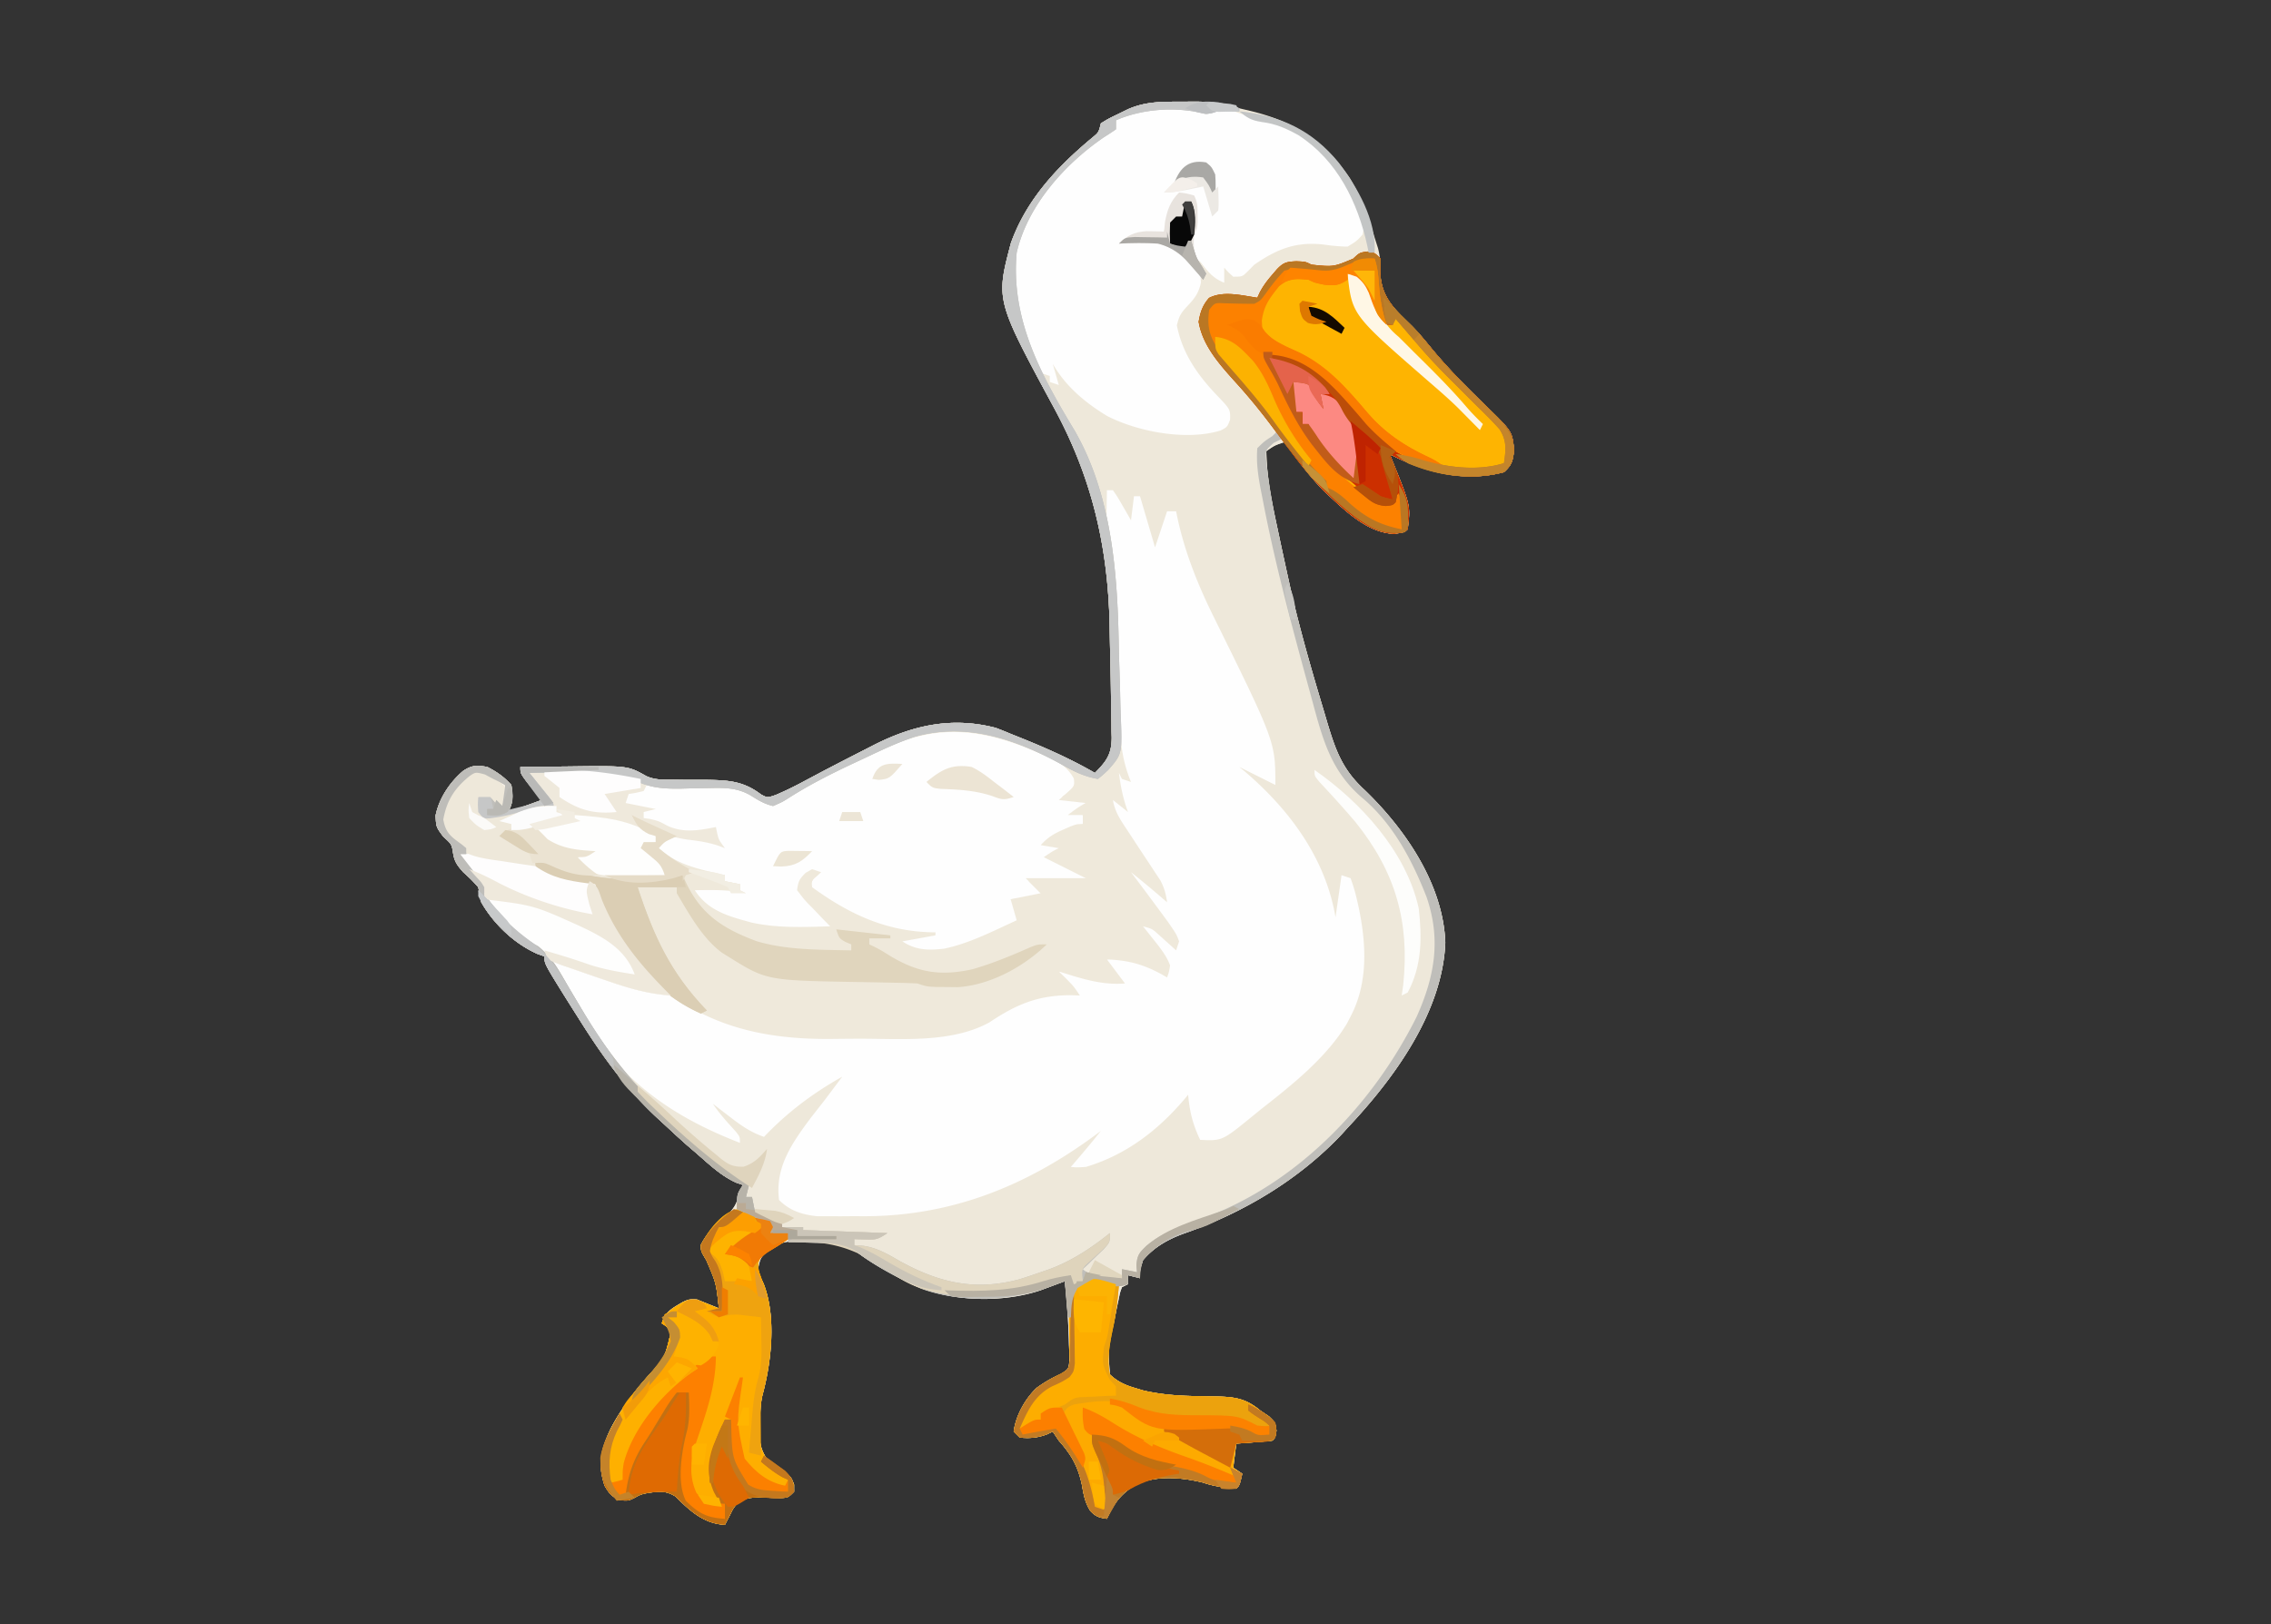 <svg xmlns="http://www.w3.org/2000/svg" width="755" height="540"><rect width="100%" height="100%" fill="#333333" stroke="none"/><path d="m393.313 33.813 3.091-.038c5.6-.01 10.245.405 15.596 2.225l3.613.86c14.51 3.493 24.59 9.813 33.075 22.265C452.5 65.377 454.836 72.031 457 79l1.14 3.566c.82 3.277.905 5.775.798 9.121.554 7.69 5.264 11.654 10.505 16.74 2.575 2.601 4.854 5.44 7.182 8.26 5.508 6.57 11.516 12.583 17.676 18.54 8.431 8.227 8.431 8.227 9.074 14.335-.394 3.617-.688 5.03-3.375 7.438-13.26 3.497-26.15.154-38-6l1.313 3.184C468.952 168.25 468.952 168.25 468 176c-1 1-1 1-4.375 1.5-9.33-.166-17.471-8.655-23.898-14.656-4.716-4.919-8.741-10.328-12.727-15.844-3.25 1.088-3.25 1.088-6 3 .096 8.795 1.907 17.375 3.75 25.938l.817 3.852q1.2 5.609 2.433 11.21l.658 2.995c3.155 14.186 7.157 28.093 11.342 42.005l1.23 4.16c2.834 9.455 5.104 15.757 12.395 22.465 13.543 13.023 26.176 31.438 26.875 50.813-.96 23.248-17.127 45.256-32.5 61.562l-1.75 1.945C432.008 392.141 413.512 403.148 394 410c-5.472 1.952-10.203 4.515-14 9-1.04 3.213-1.04 3.213-1 6l-4-1v3l-2 1c-.655 1.76-.655 1.76-1.07 3.902l-.53 2.436-.525 2.6-.533 2.619c-2.01 8.72-2.01 8.72-1.342 17.443 2.644 2.513 5.28 3.62 8.75 4.625l2.422.727c5.399 1.237 10.69 1.686 16.21 1.824l2.848.072q2.906.064 5.813.094c5.847.173 9.3.787 13.957 4.658l2.875 1.938C424 473 424 473 424.375 475.688 424 478 424 478 423 479c-2.016.234-4.038.413-6.062.563l-3.348.253L411 480l-1 8 3 2c-.875 3.875-.875 3.875-2 5-3.964-.342-7.355-.78-11.125-2.062-7.273-1.76-15.66-2.462-22.562.875-4.876 3.22-6.832 5.87-9.313 11.187-2.573-.355-3.753-.737-5.555-2.656-1.763-2.86-2.182-5.291-2.757-8.594-1.323-6.259-3.51-10.026-7.688-14.75l-2-3-2.125 1c-3.183 1.107-5.528 1.297-8.875 1l-2-2c.695-5.304 3.824-10.978 7.71-14.59 2.577-1.85 5.056-3.311 7.985-4.547 2.704-1.754 2.704-1.754 2.828-5.453q-.034-2.175-.148-4.348l-.06-2.284A247 247 0 0 0 354 426l-2.23.84-2.957 1.098-2.918 1.09c-13.018 4.374-30.518 3.74-42.895-2.028-6.502-3.29-13.079-6.706-18.82-11.215-4.49-2.52-8.541-2.645-13.618-2.848l-2.775-.216c-4.646-.224-7.943-.089-11.885 2.533-3.11 2.917-3.11 2.917-3.902 6.746.758 2.449.758 2.449 1.938 5 4.164 10.922 2.585 25.756-.485 37.004-.744 3.279-.72 6.587-.766 9.933l-.087 2.131c-.045 3.638.26 5.712 2.22 8.81 2.2 2.29 2.2 2.29 5.368 4.122 2.812 2 2.812 2 3.812 4.625V496c-2 2-2 2-4.898 2.125l-6.938-.25c-3.124.123-4.644.335-7.164 2.125-1.312 1.697-1.312 1.697-2.25 3.625L241 507c-7.026-.351-11.652-4.652-16.437-9.437-3.385-2.064-5.55-1.662-9.38-1.118-2.23.484-2.23.484-4.3 1.618-1.883.937-1.883.937-4.446.812-2.983-1.07-3.847-2.173-5.437-4.875-2.42-7.26-1.234-12.19 2-18.937 3.274-6.313 7.351-11.686 12-17.063 6.069-6.611 6.069-6.611 8-15-1.313-1.9-1.313-1.9-3-3 1.344-4.03 3.39-4.943 6.941-7.05 2.059-.95 2.059-.95 4.746-.887L234 433l5 2c-.902-8.376-.902-8.376-4.187-16-1.813-3-1.813-3-1.813-5.125 2.092-3.922 4.624-6.582 8.125-9.312 3.152-2.81 3.89-4.533 4.875-8.563l1-2-2.176-.746c-5.308-2.357-9.449-6.496-13.824-10.254l-2.41-2.066c-2.575-2.266-5.085-4.59-7.59-6.934l-1.672-1.52C208.124 362.231 199.984 350.86 192 338l-1.677-2.663C181 320.529 181 320.529 181 318l-2.191-.773c-7.726-3.374-14.645-9.908-18.809-17.227q-.524-2.495-1-5c-2.354-2.604-2.354-2.604-5-5-1.956-2.235-2.91-3.43-3.375-6.375-.467-2.92-.467-2.92-3.25-5.437-2.375-3.188-2.375-3.188-2.562-7 1.163-5.82 4.735-11.1 9.214-14.915 2.953-1.906 4.504-1.873 7.973-1.273 3.125 1.59 5.68 3.357 8 6 .543 3.622.639 5.722-1 9l11-4-3.5-4.375C173 257.25 173 257.25 173 255q6.135-.075 12.268-.11a768 768 0 0 0 4.16-.04c19.347-.238 19.347-.238 25.438 3.205 2.919 1.293 5.367 1.184 8.552 1.183l3.803.05q3.937.024 7.875.015c7.108.112 12.105.435 17.87 4.823 2.128 1.152 2.128 1.152 4.917.206 3.07-1.312 5.999-2.73 8.941-4.309l3.338-1.773 3.526-1.875c4.756-2.486 9.532-4.934 14.312-7.375l2.811-1.44c13.003-6.517 25.784-9.28 40.189-5.56 1.683.623 3.347 1.3 5 2l4.504 1.805c8.12 3.306 15.901 6.793 23.496 11.195 3.794-3.853 5.568-6.115 5.592-11.76l-.069-2.146-.012-2.283a458 458 0 0 0-.136-7.311q-.037-2.534-.07-5.067c-.059-4.098-.15-8.193-.254-12.29-.068-2.865-.108-5.73-.153-8.596-.605-26.32-6.055-49.158-18.64-72.219C331.063 99.8 331.063 99.8 336.063 80.875c5.162-14.56 15.56-25.575 27.257-35.254 1.936-1.618 1.936-1.618 2.68-4.621 2.582-1.57 2.582-1.57 5.813-3.125l3.207-1.57c6.099-2.67 11.712-2.488 18.293-2.492" fill="#EEE8DA"/><path d="M368 163h2c1.508 2.188 1.508 2.188 3.125 5l1.633 2.813L376 173l1-8h2l5 17 4-12h3l.332 1.652c2.464 11.718 6.826 22.637 12.121 33.352C424 246.664 424 246.664 424 261l-12-6 1.8 1.477c14.98 12.811 26.896 28.931 30.2 48.523l2-14 3 1a58 58 0 0 1 2.188 7.438l.519 2.29c2.526 12.167 3.2 24.999-2.707 36.272l-1.145 2.207C440.983 351.731 429.402 360.845 419 369l-2.766 2.258c-9.899 8.075-9.899 8.075-17.234 7.742-2.455-5.123-3.503-9.339-4-15l-1.285 1.54c-8.86 10.398-19.431 18.498-32.715 22.46-3 .188-3 .188-5 0l1.172-1.355c3.012-3.497 5.971-7.02 8.828-10.645l-1.57 1.203c-23.544 17.412-48.856 27.452-78.352 27.188-2.172-.016-4.342 0-6.514.02a1516 1516 0 0 1-4.224-.013l-3.77-.01c-4.916-.534-8.989-1.807-12.57-5.388-1.396-10.82 4.233-18.841 10.5-27.25q2.241-2.882 4.5-5.75 1.788-2.37 3.563-4.75L280 358c-9.738 5.47-18.301 11.896-26 20-4.357-1.471-7.72-3.83-11.312-6.625l-1.667-1.273A817 817 0 0 1 237 367c2.24 3.36 4.823 6.183 7.54 9.16C246 378 246 378 246 380c-22.414-8.685-39.021-20.31-51.562-40.875l-1.92-3.105c-4.953-8.028-4.953-8.028-7.147-11.878-2.607-4.551-4.61-8.046-9.246-10.767-6.553-4.197-12.63-8.764-15.125-16.375v-2a108 108 0 0 0-4-4.5c-4-4.278-4-4.278-4-6.5h2l-2.312-2.312L150 279l-1.812-1.375c-2.112-2.889-1.642-5.166-1.188-8.625 2.421-5.453 5.916-9.887 11-13 3.956.484 5.816 1.855 8.938 4.313C169 263 169 263 168.938 265.75 168 268 168 268 166 269l-1.25-2-1.75-2h-4c-.167 2.416-.167 2.416 0 5l2 2c7.73-.253 14.7-2.574 22-5l-1.75-2.152-2.25-2.786-2.25-2.777C175 257 175 257 175 256c10.29-.272 20.4-.47 30.563 1.375l2.105.382c2.572.513 4.892.996 7.192 2.288 2.727 1.217 4.774 1.15 7.753 1.08l3.283-.047 6.797-.156c7.464-.106 13.195-.162 19.432 4.328L255 267c3.481-1.074 6.613-2.784 9.816-4.504l2.787-1.483 2.96-1.575c7.686-4.045 15.407-7.96 23.312-11.563l2.389-1.108c14.764-6.607 27.98-5.365 42.944.029 2.178.842 4.331 1.726 6.48 2.642l1.996.836c4.275 1.916 7.285 4.157 10.316 7.726.063 2.125.063 2.125-1 4-2.062 1.75-2.062 1.75-4 3l9 1c-3 3-3 3-5 4l3 1v3c-4.271 2.183-8.502 4.313-13 6l6 2c-3 2-3 2-5 3l14 7v1h-20l5 5-11 1 1.563 2.313L339 304c-1 3-1 3-2.927 4.167a411 411 0 0 1-8.323 3.52l-3.025 1.234c-7.206 2.795-13.969 5-21.725 3.079-2.336-1.547-2.336-1.547-4-3l6-2-2.027-.121C290.16 309.486 279.19 302.526 269 295l2-4h-3l-2 2c.14 4.232 3.294 6.813 6.063 9.688C277 307.894 277 307.894 277 309c-32.9 1.214-32.9 1.214-44-9-2-2.812-2-2.812-3-5q2.594-.04 5.188-.062l2.917-.036c2.75.093 5.22.477 7.895 1.098v-2l-5-1v-2l-3.437-.312c-7.886-1.02-13.769-3.191-19.563-8.688l4-4-9-5c-.113 1.216-.113 1.216 1.375 2.5 1.57 1.588 1.57 1.588 3.625 2.5v2l-4 2 1.531 1.207 1.969 1.606 1.969 1.582C221 288 221 288 221 291q-6.05.187-12.103.275-2.05.036-4.099.102c-10.215.32-17.59-1.02-26.798-5.377v2c2.896 1.303 5.452 2.082 8.594 2.648 10.375 1.93 10.375 1.93 13.25 5.895a96 96 0 0 1 2.14 6.234c4.926 15.63 18.788 26.894 32.641 34.41 14.622 6.807 28.607 7.428 44.493 7.28a795 795 0 0 1 10.128-.008c21.941.08 21.941.08 42.442-6.959l3.324-1.781c2.94-1.634 2.94-1.634 5.394-3.395 3.416-1.744 6.648-1.886 10.406-2.012l2.1-.103c1.696-.082 3.392-.147 5.088-.209l-3-2.375-3-2.625v-2q2.657.465 5.313.938l2.988.527C363 325 363 325 366 326c2.333.04 4.667.044 7 0l-2.5-2.375C368 321 368 321 368 319c7.965-.763 13.167.93 20 5-.56-3.87-1.64-6.366-3.875-9.562l-1.555-2.254A311 311 0 0 0 378 306c5.405 1.52 8.985 5.274 13 9-1.286-4.467-2.968-7.723-5.75-11.437l-2.14-2.86A197 197 0 0 0 375 291l1-2q1.908 1.654 3.813 3.313l2.144 1.863c1.744 1.557 3.41 3.15 5.043 4.824-1.534-6.346-5.289-11.21-8.937-16.5-10.264-14.972-10.264-14.972-9.75-18.875L369 262l4 6-.437-1.5c-.783-3.478-1.15-6.96-1.563-10.5l4 3-1.459-3.232c-2.09-5.604-2.084-11.129-2.201-17.053l-.107-3.557c-.112-3.74-.205-7.48-.296-11.22q-.188-7.362-.41-14.723l-.106-3.56c-.25-7.33-.87-14.42-2-21.669-.61-4.324-.646-8.566-.546-12.923l.027-2.397c.023-1.889.06-3.777.098-5.666" fill="#FEFEFE"/><path d="m393.313 33.813 3.091-.038c5.603-.01 10.308.338 15.596 2.225v1l-3.25-.062c-3.521-.087-3.521-.087-5.937.624C401 38 401 38 399.398 37.544 390.206 35.462 379.577 36.257 371 40v3a108 108 0 0 1-4.031 2.652C353.949 54.564 341.589 68.374 338 84c-2.025 22.255 8.111 40.69 19.313 59.25 15.32 26.63 14.26 59.065 14.916 88.821l.093 3.57q.086 3.334.135 6.67c.172 6.397 1.11 11.756 3.543 17.689l-3-1-1-2c.549 4.571 1.417 8.674 3 13l-5-4c.625 4.102 2.876 7.182 5.125 10.563l1.215 1.863c1.91 2.93 3.841 5.847 5.777 8.762l1.883 2.875 1.688 2.535c1.365 2.5 1.912 4.596 2.312 7.402l-1.355-1.172c-3.497-3.012-7.02-5.971-10.645-8.828l1.031 1.363q4.646 6.167 9.219 12.387l2.016 2.734c2.813 4.082 2.813 4.082 3.734 6.516l-1 3-1.645-1.496-2.168-1.942-2.144-1.933c-2.042-1.82-2.042-1.82-5.043-2.629l1.46 1.828 1.915 2.422 1.898 2.39c1.55 2.118 2.83 3.898 3.727 6.36-.375 2.25-.375 2.25-1 4l-1.836-1.059c-6.23-3.383-11.085-4.638-18.164-4.941l6 8c-7.825.626-14.61-1.675-22-4l2.375 2.313C357 328 357 328 359 331l-2.937-.098c-10.93-.023-18.153 3.015-27.167 9.06-12.532 6.857-29.017 5.41-42.787 5.409-3.404.004-6.806.04-10.209.078-24.005.125-43.325-4.964-61.525-21.574C207.745 316.91 198 303.989 198 294l-2.598-.297c-6.725-.88-11.81-1.802-17.402-5.703v-2c3.053.477 5.396 1.185 8.219 2.5 6.461 2.46 13.459 2.076 20.281 2.188q2.114.05 4.227.103 5.136.123 10.273.209c-1.099-3.297-1.946-4.047-4.562-6.187l-1.942-1.606L213 282l1-2h4v-2l-2.312-.687c-3.235-1.58-4.104-3.146-5.688-6.313l1.64.836c2.679 1.321 5.389 2.558 8.11 3.789l2.984 1.352L225 278l-1.875.875c-2.258 1.062-2.258 1.062-4.125 3.125 6.124 5.73 14.057 7.123 22 9v2l5 1v2l2 1-2.875-.5c-4.701-.685-9.385-.586-14.125-.5 4.403 6.892 11.328 8.693 18.875 10.75 8.626 1.898 17.348 1.5 26.125 1.25l-2.441-2.484-3.122-3.266-1.615-1.633c-1.513-1.601-1.513-1.601-3.822-4.617.33-2.863.772-3.78 2.875-5.812L270 289l3 1-1.5 1.375c-1.726 1.501-1.726 1.501-1.5 3.625 12.701 9.23 25.223 14.956 41 15v1l-11 2c4.41 2.94 8.49 3.013 13.73 2.458 8.42-1.7 16.491-5.914 24.27-9.458l-2-7 10-2-5-5h20l-14-7c3-2 3-2 5-3l-6-1c2.275-2.553 4.432-3.841 7.563-5.187l2.378-1.043C358 274 358 274 360 274v-3h-5c1.964-1.506 3.783-2.891 6-4l-9-1 2.563-2.25c2.672-2.403 2.672-2.403 2.437-4.875-2.475-4.641-6.526-6.293-11.187-8.312l-2.132-.925c-15.82-6.622-29.703-8.894-45.94-2.318a470 470 0 0 0-10.428 4.805l-3.721 1.735c-7.525 3.533-14.894 7.264-21.886 11.775-1.702 1.049-1.702 1.049-4.706 2.365-3-.74-4.888-1.93-7.5-3.562-4.282-2.462-8.352-2.551-13.21-2.43l-3.274.05q-3.38.067-6.758.157c-6.366.083-10.592-.35-16.258-3.215-11.141-2.674-22.63-2.206-34-2l1.75 2.152 2.25 2.786 2.25 2.777C184 267 184 267 184 268l-2.45.586-3.238.789-3.199.773c-3.081.78-3.081.78-5.812 1.934-2.95 1.177-5.153 1.26-8.301.918-1.937-1.187-1.937-1.187-3-3 .313-2.687.313-2.687 1-5 1.75-.75 1.75-.75 4-1 2.25 1.938 2.25 1.938 4 4l1-7a87 87 0 0 0-4-2l-2.812-1.5c-3.06-.811-3.06-.811-5.024.5-5.004 4.054-7.645 8.092-8.789 14.5.8 4.479 2.52 5.65 6.094 8.238L155 282v2h-2l1.426 1.828 1.887 2.422 1.863 2.39A453 453 0 0 1 163 297h-2c4.732 6.977 10.355 13.48 17.852 17.547 4.682 3.649 7.084 8.36 10.023 13.453q1.865 3.14 3.734 6.277l1.787 3.023C208.244 360.615 227.35 378.018 249 394l-1 4h2l1 5 2.25.375c2.551.58 4.477 1.362 6.75 2.625v2h7v1l28 1c-3.089 2.06-3.71 2.239-7.187 2.125L284 412v2l2.984.227c4.663.667 8.233 2.825 12.266 5.148 13.103 7.191 25.015 9.947 39.813 5.938q3.484-1.11 6.937-2.313l3.164-1.098c7.497-2.857 13.569-6.93 19.836-11.902 0 3 0 3-1.969 5.262l-2.531 2.425-2.531 2.45L360 422c1.813 1.813 4.612 1.676 7.063 2.063l3.347.535L373 425v-3l5 1-.2-2.262c.248-3.395.94-4.23 3.387-6.55 5.575-4.703 11.964-6.705 18.73-9.124C431.199 393.711 456.437 367.252 471 338c5.975-13.37 8.092-25.553 3.316-39.613-4.731-12.173-11.178-24.475-21.343-33.024-10.142-8.612-13.034-18.751-16.431-31.354q-.887-3.276-1.785-6.549c-5.563-20.368-11.063-40.831-15.007-61.585l-.523-2.625c-.918-4.792-1.656-9.35-1.227-14.25 2.5-2.437 2.5-2.437 5-4-.432-4.875-2.85-7.62-6-11.125l-3-3.45-1.523-1.735a411 411 0 0 1-6.477-7.627l-2.125-2.528c-2.687-3.633-4.629-7.057-5.375-11.535.528-3.167 1.3-5.505 3.457-7.941 4.763-2.468 10.93-.82 16.043-.059l.813-1.77c1.2-2.253 2.517-3.993 4.187-5.918l1.563-1.824c2.186-2.263 3.245-2.48 6.437-2.613C434 87 434 87 436 88c7.339.76 7.339.76 13.875-2L452 84c2.688-.375 2.688-.375 5 0 2 2 2 2 2.027 4.398l-.09 2.977c.546 7.897 5.124 11.83 10.506 17.052 2.575 2.601 4.854 5.44 7.182 8.26 5.508 6.57 11.516 12.583 17.676 18.54 8.431 8.227 8.431 8.227 9.074 14.335-.394 3.617-.688 5.03-3.375 7.438-13.26 3.497-26.15.154-38-6l1.313 3.184C468.952 168.25 468.952 168.25 468 176c-1 1-1 1-4.375 1.5-9.33-.166-17.471-8.655-23.898-14.656-4.716-4.919-8.741-10.328-12.727-15.844-3.25 1.088-3.25 1.088-6 3 .096 8.795 1.907 17.375 3.75 25.938l.817 3.852q1.2 5.609 2.433 11.21l.658 2.995c3.155 14.186 7.157 28.093 11.342 42.005l1.23 4.16c2.834 9.455 5.104 15.757 12.395 22.465 13.543 13.023 26.176 31.438 26.875 50.813-.96 23.248-17.127 45.256-32.5 61.562l-1.75 1.945C432.008 392.141 413.512 403.148 394 410c-5.472 1.952-10.203 4.515-14 9-1.04 3.213-1.04 3.213-1 6l-4-1v3l-2 1c-.655 1.76-.655 1.76-1.07 3.902l-.53 2.436-.525 2.6-.533 2.619c-2.01 8.72-2.01 8.72-1.342 17.443 2.644 2.513 5.28 3.62 8.75 4.625l2.422.727c5.399 1.237 10.69 1.686 16.21 1.824l2.848.072q2.906.064 5.813.094c5.847.173 9.3.787 13.957 4.658l2.875 1.938C424 473 424 473 424.375 475.688 424 478 424 478 423 479c-2.016.234-4.038.413-6.062.563l-3.348.253L411 480l-1 8 3 2c-.875 3.875-.875 3.875-2 5-3.964-.342-7.355-.78-11.125-2.062-7.273-1.76-15.66-2.462-22.562.875-4.876 3.22-6.832 5.87-9.313 11.187-2.573-.355-3.753-.737-5.555-2.656-1.763-2.86-2.182-5.291-2.757-8.594-1.323-6.259-3.51-10.026-7.688-14.75l-2-3-2.125 1c-3.183 1.107-5.528 1.297-8.875 1l-2-2c.695-5.304 3.824-10.978 7.71-14.59 2.577-1.85 5.056-3.311 7.985-4.547 2.704-1.754 2.704-1.754 2.828-5.453q-.034-2.175-.148-4.348l-.06-2.284A247 247 0 0 0 354 426l-2.23.84-2.957 1.098-2.918 1.09c-13.018 4.374-30.518 3.74-42.895-2.028-6.502-3.29-13.079-6.706-18.82-11.215-4.49-2.52-8.541-2.645-13.618-2.848l-2.775-.216c-4.646-.224-7.943-.089-11.885 2.533-3.11 2.917-3.11 2.917-3.902 6.746.758 2.449.758 2.449 1.938 5 4.164 10.922 2.585 25.756-.485 37.004-.744 3.279-.72 6.587-.766 9.933l-.087 2.131c-.045 3.638.26 5.712 2.22 8.81 2.2 2.29 2.2 2.29 5.368 4.122 2.812 2 2.812 2 3.812 4.625V496c-2 2-2 2-4.898 2.125l-6.938-.25c-3.124.123-4.644.335-7.164 2.125-1.312 1.697-1.312 1.697-2.25 3.625L241 507c-7.026-.351-11.652-4.652-16.437-9.437-3.385-2.064-5.55-1.662-9.38-1.118-2.23.484-2.23.484-4.3 1.618-1.883.937-1.883.937-4.446.812-2.983-1.07-3.847-2.173-5.437-4.875-2.42-7.26-1.234-12.19 2-18.937 3.274-6.313 7.351-11.686 12-17.063 6.069-6.611 6.069-6.611 8-15-1.313-1.9-1.313-1.9-3-3 1.344-4.03 3.39-4.943 6.941-7.05 2.059-.95 2.059-.95 4.746-.887L234 433l5 2c-.902-8.376-.902-8.376-4.187-16-1.813-3-1.813-3-1.813-5.125 2.092-3.922 4.624-6.582 8.125-9.312 3.152-2.81 3.89-4.533 4.875-8.563l1-2-2.176-.746c-5.308-2.357-9.449-6.496-13.824-10.254l-2.41-2.066c-2.575-2.266-5.085-4.59-7.59-6.934l-1.672-1.52C208.124 362.231 199.984 350.86 192 338l-1.677-2.663C181 320.529 181 320.529 181 318l-2.191-.773c-7.726-3.374-14.645-9.908-18.809-17.227q-.524-2.495-1-5c-2.354-2.604-2.354-2.604-5-5-1.956-2.235-2.91-3.43-3.375-6.375-.467-2.92-.467-2.92-3.25-5.437-2.375-3.188-2.375-3.188-2.562-7 1.163-5.82 4.735-11.1 9.214-14.915 2.953-1.906 4.504-1.873 7.973-1.273 3.125 1.59 5.68 3.357 8 6 .543 3.622.639 5.722-1 9l11-4-3.5-4.375C173 257.25 173 257.25 173 255q6.135-.075 12.268-.11a768 768 0 0 0 4.16-.04c19.347-.238 19.347-.238 25.438 3.205 2.919 1.293 5.367 1.184 8.552 1.183l3.803.05q3.937.024 7.875.015c7.108.112 12.105.435 17.87 4.823 2.128 1.152 2.128 1.152 4.917.206 3.07-1.312 5.999-2.73 8.941-4.309l3.338-1.773 3.526-1.875c4.756-2.486 9.532-4.934 14.312-7.375l2.811-1.44c13.003-6.517 25.784-9.28 40.189-5.56 1.683.623 3.347 1.3 5 2l4.504 1.805c8.12 3.306 15.901 6.793 23.496 11.195 3.794-3.853 5.568-6.115 5.592-11.76l-.069-2.146-.012-2.283a458 458 0 0 0-.136-7.311q-.037-2.534-.07-5.067c-.059-4.098-.15-8.193-.254-12.29-.068-2.865-.108-5.73-.153-8.596-.605-26.32-6.055-49.158-18.64-72.219C331.063 99.8 331.063 99.8 336.063 80.875c5.162-14.56 15.56-25.575 27.257-35.254 1.936-1.618 1.936-1.618 2.68-4.621 2.582-1.57 2.582-1.57 5.813-3.125l3.207-1.57c6.099-2.67 11.712-2.488 18.293-2.492" fill="#EFE9DB"/><path d="M400.836 36.582c3.182.655 3.182.655 6.164-.582 1.945.488 1.945.488 4.125 1.313 3.14 1.13 6.16 2 9.438 2.624 11.461 2.5 20.034 9.964 26.375 19.688C454.11 71.755 454.11 71.755 453 78c-2.035 2.219-2.035 2.219-5 4a59 59 0 0 1-7.937-.687C430.772 80.31 424.69 82.73 417 88l-2.2 2.238C413 92 413 92 410 92c-1.687-1.5-1.687-1.5-3-3v5c-3.824-1.502-5.52-3.801-8-7l-3-2c-.437-6.125-.437-6.125 1-9 .095-1.498.13-3 .125-4.5l.008-2.406c0-2.153 0-2.153-1.133-4.094-2.416.03-2.416.03-5 1-2.282 3.586-3.24 6.866-4 11-1.065.2-1.065.2-2.152.402l-2.786.535-2.777.528c-2.238.312-2.238.312-3.285 1.535l1.688-.14c7.766-.368 12.971 1.912 18.875 6.89 2.452 2.667 2.438 3.274 2.687 7.188-.68 3.343-1.997 5.16-4.312 7.624-2.247 2.427-2.903 3.29-3.688 6.626 1.886 9.586 7.116 16.834 13.797 23.753 3.974 4.19 3.974 4.19 3.89 7.621C408 142 408 142 405.806 143.133c-11.265 3.484-27.401.488-37.743-4.82-7.338-4.453-13.757-9.824-18.062-17.312l2 7-3-1v-2l-3-1c-7.685-13.089-11.507-28.09-8.344-43.117C342.43 66.357 355.018 53.085 367 44c2.293-.746 2.293-.746 4-1v-3c9.272-5.394 19.457-4.993 29.836-3.418" fill="#FEFEFE"/><path d="M454.688 83.625C457 84 457 84 459 86c.02 1.792-.008 3.584-.062 5.375.545 7.897 5.123 11.83 10.505 17.052 2.575 2.601 4.854 5.44 7.182 8.26 5.508 6.57 11.516 12.583 17.676 18.54 8.431 8.227 8.431 8.227 9.074 14.335-.394 3.617-.688 5.03-3.375 7.438-13.26 3.497-26.15.154-38-6l1.313 3.184C468.952 168.25 468.952 168.25 468 176c-1 1-1 1-4.375 1.5-9.31-.166-17.467-8.629-23.867-14.637-5.979-6.207-11.016-13.156-16.133-20.074-4.272-5.77-8.695-11.188-13.55-16.476-5.04-5.62-10.303-11.684-11.575-19.313.528-3.167 1.3-5.505 3.457-7.941 4.763-2.468 10.93-.82 16.043-.059l.813-1.77c1.2-2.253 2.517-3.993 4.187-5.918l1.563-1.824c2.186-2.263 3.245-2.48 6.437-2.613C434 87 434 87 436 88c7.339.76 7.339.76 13.875-2 2.125-2 2.125-2 4.813-2.375" fill="#FEB401"/><path d="M246.375 401.938c3.654 1.479 7.148 3.207 10.625 5.062l-1 3h6v2c-2.241 1.585-4.578 2.959-6.934 4.367-2.149 1.453-2.149 1.453-2.972 3.516-.124 2.801.712 4.558 1.844 7.117 4.164 10.922 2.585 25.756-.485 37.004-.744 3.279-.72 6.587-.766 9.933l-.087 2.131c-.045 3.638.26 5.712 2.22 8.81 2.2 2.29 2.2 2.29 5.368 4.122 2.812 2 2.812 2 3.812 4.625V496c-2 2-2 2-4.898 2.125l-6.938-.25c-3.124.123-4.644.335-7.164 2.125-1.312 1.697-1.312 1.697-2.25 3.625L241 507c-7.026-.351-11.652-4.652-16.437-9.437-3.385-2.064-5.55-1.662-9.38-1.118-2.23.484-2.23.484-4.3 1.618-1.883.937-1.883.937-4.446.812-2.983-1.07-3.847-2.173-5.437-4.875-2.42-7.26-1.234-12.19 2-18.937 3.274-6.313 7.351-11.686 12-17.063 6.069-6.611 6.069-6.611 8-15-1.313-1.9-1.313-1.9-3-3 1.344-4.03 3.39-4.943 6.941-7.05 2.059-.95 2.059-.95 4.746-.887L234 433l5 2c-.902-8.376-.902-8.376-4.187-16-1.813-3-1.813-3-1.813-5.125 2.53-4.745 7.562-11.785 13.375-11.937" fill="#FEAE00"/><path d="M161.063 256.375c3.37 1.865 5.586 3.561 7.937 6.625-.062 2.75-.062 2.75-1 5l-2 1-1.25-2-1.75-2h-4c-.167 2.416-.167 2.416 0 5l2 2c7.73-.253 14.7-2.574 22-5l-1.75-2.152-2.25-2.786-2.25-2.777C175 257 175 257 175 256c10.332-.273 20.48-.456 30.688 1.375l2.156.382c4.877.964 4.877.964 7.156 3.243l-1 2c-2.562.625-2.562.625-5 1l-1 3 10 2-4 1v2l2.125.313c2.875.687 2.875.687 5.75 2.25 5.378 2.473 10.455 1.543 16.125.437l.375 1.813c.58 2.45.58 2.45 2.625 5.187-.86-.313-1.72-.626-2.605-.95-3.295-1.02-6.288-1.483-9.708-1.863-6.11-.861-10.602-2.744-15.687-6.187-.113 1.216-.113 1.216 1.375 2.5 1.57 1.588 1.57 1.588 3.625 2.5v2l-4 2 1.531 1.207 1.969 1.606 1.969 1.582C221 288 221 288 221 291q-6.05.187-12.103.275-2.05.036-4.099.102c-10.215.32-17.59-1.02-26.798-5.377v2c2.896 1.303 5.452 2.082 8.594 2.648 10.375 1.93 10.375 1.93 13.25 5.895a96 96 0 0 1 2.14 6.234C205.54 314.058 214.798 322.872 223 331c-7.5-.516-13.983-2.41-21.062-4.875l-3.143-1.066A854 854 0 0 1 190 322l-2.457-.863c-4.186-1.512-6.546-2.859-9.543-6.137q-1.888-1.43-3.812-2.812C162.723 303.702 162.723 303.702 161 297v-2a108 108 0 0 0-4-4.5c-4-4.278-4-4.278-4-6.5h2l-2.312-2.312L150 279l-1.812-1.375c-2.112-2.889-1.642-5.166-1.188-8.625 2.517-5.668 7.177-13.468 14.063-12.625" fill="#EFE9DC"/><path d="m367.375 425.688 2.648.699L372 427c-.41 5.078-.949 10.023-2.062 15-1.005 4.854-2 10.098-.938 15 2.611 2.546 5.284 3.62 8.75 4.625l2.422.727c5.399 1.237 10.69 1.686 16.21 1.824l2.848.072q2.906.064 5.813.094c5.847.173 9.3.787 13.957 4.658l2.875 1.938C424 473 424 473 424.375 475.688 424 478 424 478 423 479c-2.016.234-4.038.413-6.062.563l-3.348.253L411 480l-1 8 3 2c-.875 3.875-.875 3.875-2 5-3.964-.342-7.355-.78-11.125-2.062-7.273-1.76-15.66-2.462-22.562.875-4.876 3.22-6.832 5.87-9.313 11.187-2.573-.355-3.753-.737-5.555-2.656-1.763-2.86-2.182-5.291-2.757-8.594-1.323-6.259-3.51-10.026-7.688-14.75l-2-3-2.125 1c-3.183 1.107-5.528 1.297-8.875 1l-2-2c.695-5.304 3.824-10.978 7.71-14.59a49 49 0 0 1 7.874-4.628c2.66-1.552 2.66-1.552 2.98-4.338l-.068-3.03.006-3.32q-.065-3.458-.14-6.914c.023-8.178.023-8.178 1.82-11.107 3.336-3.09 5.937-3.593 10.193-2.385" fill="#FDAA00"/><path d="m393.313 33.813 3.091-.038c5.603-.01 10.308.338 15.596 2.225v1l-3.25-.062c-3.521-.087-3.521-.087-5.937.624C401 38 401 38 399.398 37.544 390.206 35.462 379.577 36.257 371 40v3a108 108 0 0 1-4.031 2.652C353.949 54.564 341.589 68.374 338 84c-2.025 22.255 8.111 40.69 19.313 59.25 12.267 21.324 14.24 47.354 14.623 71.514.048 2.424.117 4.842.207 7.265.135 3.706.231 7.41.305 11.118q.051 2.204.138 4.406c.498 13.123.498 13.123-4.117 18.424-1.955 1.822-1.955 1.822-3.469 3.023-4.529-.78-7.981-2.492-11.937-4.75-15.285-8.42-31.66-14.158-48.921-9.287-5.818 1.92-11.3 4.542-16.83 7.162l-3.72 1.735c-7.525 3.533-14.894 7.264-21.886 11.775-1.702 1.049-1.702 1.049-4.706 2.365-3-.74-4.888-1.93-7.5-3.562-4.282-2.462-8.352-2.551-13.21-2.43l-3.274.05q-3.38.067-6.758.157c-6.366.083-10.592-.35-16.258-3.215-11.141-2.674-22.63-2.206-34-2l1.75 2.152 2.25 2.786 2.25 2.777C184 267 184 267 184 268l-2.45.586-3.238.789-3.199.773c-3.081.78-3.081.78-5.812 1.934-2.95 1.177-5.153 1.26-8.301.918-1.937-1.187-1.937-1.187-3-3 .313-2.687.313-2.687 1-5 1.75-.75 1.75-.75 4-1 2.25 1.938 2.25 1.938 4 4l1-7a87 87 0 0 0-4-2l-2.812-1.5c-3.06-.811-3.06-.811-5.024.5-5.004 4.054-7.645 8.092-8.789 14.5.8 4.479 2.52 5.65 6.094 8.238L155 282v2h-2l1.426 1.828 1.887 2.422 1.863 2.39A453 453 0 0 1 163 297h-2c4.732 6.977 10.355 13.48 17.852 17.547 4.682 3.649 7.084 8.36 10.023 13.453q1.865 3.14 3.734 6.277l1.787 3.023C208.244 360.615 227.35 378.018 249 394l-1 4h2l1 5 2.25.375c2.551.58 4.477 1.362 6.75 2.625v2h7v1l28 1c-3.089 2.06-3.71 2.239-7.187 2.125L284 412v2l2.984.227c4.663.667 8.233 2.825 12.266 5.148 13.103 7.191 25.015 9.947 39.813 5.938q3.484-1.11 6.937-2.313l3.164-1.098c7.497-2.857 13.569-6.93 19.836-11.902 0 3 0 3-1.969 5.262l-2.531 2.425-2.531 2.45L360 422c1.813 1.813 4.612 1.676 7.063 2.063l3.347.535L373 425v-3l5 1-.2-2.262c.248-3.395.94-4.23 3.387-6.55 5.575-4.703 11.964-6.705 18.73-9.124C431.199 393.711 456.437 367.252 471 338c5.975-13.37 8.092-25.553 3.316-39.613-4.731-12.173-11.178-24.475-21.343-33.024-10.142-8.612-13.034-18.751-16.431-31.354q-.887-3.276-1.785-6.549c-5.563-20.368-11.063-40.831-15.007-61.585l-.523-2.625c-.918-4.793-1.644-9.349-1.227-14.25 2.375-2.312 2.375-2.312 5-4l2-2 1 3-2.562 1.25c-2.675 2.438-2.675 2.438-2.554 5.154.802 7.965 2.182 15.71 3.866 23.534l.817 3.852q1.2 5.609 2.433 11.21l.658 2.995c3.155 14.186 7.157 28.093 11.342 42.005l1.23 4.16c2.834 9.455 5.104 15.757 12.395 22.465 13.543 13.023 26.176 31.438 26.875 50.813-.96 23.248-17.127 45.256-32.5 61.562l-1.75 1.945C432.008 392.141 413.512 403.148 394 410c-5.472 1.952-10.203 4.515-14 9-1.04 3.213-1.04 3.213-1 6l-4-1v3c-3.432 1.144-4.477.747-7.875-.187-4.169-.888-4.169-.888-8.187.562-2.667 3.613-2.715 6.17-2.938 10.625h-1l-1-12-5.187 1.938c-12.882 4.81-29.691 5.3-42.653.535-7.631-3.557-15.37-7.507-22.015-12.707-4.338-2.436-8.122-2.435-13.02-2.516l-2.664-.09c-2.153-.07-4.307-.117-6.461-.16v-3h-6v-3l-11-5c0-5 0-5 2-8l-2.176-.746c-5.308-2.357-9.449-6.496-13.824-10.254l-2.41-2.066c-2.575-2.266-5.085-4.59-7.59-6.934l-1.672-1.52C208.124 362.231 199.984 350.86 192 338l-1.677-2.663C181 320.529 181 320.529 181 318l-2.191-.773c-7.726-3.374-14.645-9.908-18.809-17.227q-.524-2.495-1-5c-2.354-2.604-2.354-2.604-5-5-1.956-2.235-2.91-3.43-3.375-6.375-.467-2.92-.467-2.92-3.25-5.437-2.375-3.188-2.375-3.188-2.562-7 1.163-5.82 4.735-11.1 9.214-14.915 2.953-1.906 4.504-1.873 7.973-1.273 3.125 1.59 5.68 3.357 8 6 .543 3.622.639 5.722-1 9l11-4-3.5-4.375C173 257.25 173 257.25 173 255q6.135-.075 12.268-.11a768 768 0 0 0 4.16-.04c19.347-.238 19.347-.238 25.438 3.205 2.919 1.293 5.367 1.184 8.552 1.183l3.803.05q3.937.024 7.875.015c7.108.112 12.105.435 17.87 4.823 2.128 1.152 2.128 1.152 4.917.206 3.07-1.312 5.999-2.73 8.941-4.309l3.338-1.773 3.526-1.875c4.756-2.486 9.532-4.934 14.312-7.375l2.811-1.44c13.003-6.517 25.784-9.28 40.189-5.56 1.683.623 3.347 1.3 5 2l4.504 1.805c8.12 3.306 15.901 6.793 23.496 11.195 3.794-3.853 5.568-6.115 5.592-11.76l-.069-2.146-.012-2.283a458 458 0 0 0-.136-7.311q-.037-2.534-.07-5.067c-.059-4.098-.15-8.193-.254-12.29-.068-2.865-.108-5.73-.153-8.596-.605-26.32-6.055-49.158-18.64-72.219C331.063 99.8 331.063 99.8 336.063 80.875c5.162-14.56 15.56-25.575 27.257-35.254 1.936-1.618 1.936-1.618 2.68-4.621 2.582-1.57 2.582-1.57 5.813-3.125l3.207-1.57c6.099-2.67 11.712-2.488 18.293-2.492" fill="#BFBEBA"/><path d="M178 286c3.067.48 5.555 1.232 8.438 2.438 12.518 4.79 27.475 4.656 40.562 2.562l.848 1.977c5.05 11.011 12.489 15.806 23.687 19.964 10.157 3.026 20.948 2.805 31.465 3.059v-2l-1.937-.812C279 312 279 312 278 309l18 2v1h-7v2l1.633.773C293 316 293 316 295.743 317.727c9.394 5.693 16.876 6.908 27.609 4.53 6.607-1.907 12.91-4.51 19.187-7.304C345 314 345 314 348 314c-7.602 7.425-18.79 13.531-29.543 14.23l-3.644-.043-3.668-.019C308 328 308 328 305 327a209 209 0 0 0-7.64-.246l-4.688-.1q-3.662-.07-7.324-.13C254.808 326 254.808 326 242 318c-.642-.396-1.284-.791-1.945-1.2-6.56-4.835-10.952-12.898-15.055-19.8v-2h-13c5.386 16.414 10.922 28.444 23 41l-2 1c-16.023-7.087-27.048-21.733-34.004-37.285C198 297 198 297 198 294l-2.598-.297c-6.725-.88-11.81-1.802-17.402-5.703z" fill="#E0D5BD"/><path d="M454.688 83.625C457 84 457 84 459 86c.02 1.792-.008 3.584-.062 5.375.545 7.897 5.123 11.83 10.505 17.052 2.575 2.601 4.854 5.44 7.182 8.26 5.508 6.57 11.516 12.583 17.676 18.54 8.431 8.227 8.431 8.227 9.074 14.335-.394 3.617-.688 5.03-3.375 7.438-13.26 3.497-26.15.154-38-6l1.313 3.184C468.952 168.25 468.952 168.25 468 176c-1 1-1 1-4.375 1.5-9.31-.166-17.467-8.629-23.867-14.637-5.979-6.207-11.016-13.156-16.133-20.074-4.272-5.77-8.695-11.188-13.55-16.476-5.04-5.62-10.303-11.684-11.575-19.313.528-3.167 1.3-5.505 3.457-7.941 4.763-2.468 10.93-.82 16.043-.059l.813-1.77c1.2-2.253 2.517-3.993 4.187-5.918l1.563-1.824c2.186-2.263 3.245-2.48 6.437-2.613C434 87 434 87 436 88c7.339.76 7.339.76 13.875-2 2.125-2 2.125-2 4.813-2.375m-5.5 4.375c-4.216 2.645-6.278 2.396-11.188 2a280 280 0 0 1-4-1c-3.372-.751-3.372-.751-7 0-3.234 2.856-5.747 6.297-8.297 9.762-3.322 2.415-7.746 1.263-11.672 1.05-2.989-.074-2.989-.074-4.902 1.461-2.036 3.114-1.858 6.231-1.129 9.727 3.068 6.582 8.389 11.66 13.281 16.906 4.613 5.11 8.488 10.819 12.495 16.404 2.639 3.645 5.41 7.18 8.224 10.69l1.371 1.781c6.364 7.933 16.153 17.39 26.567 18.969L466 176q.079-2.437.125-4.875l.07-2.742c.048-2.571.048-2.571-2.195-4.383l-1 3c-3.057.28-4.624.23-7.281-1.39l-2.219-1.86-2.219-1.828L449 160l-2.45-1.844c-9.6-8.116-15.494-19.174-20.705-30.385-1.76-3.69-3.8-7.232-5.845-10.771 13.63 4.934 22.127 11.037 31.5 22.063 8.504 9.748 16.555 14.883 29.5 16.937 2.498.117 5 .175 7.5.188l3.906.042c3.365-.215 5.59-.768 8.594-2.23.654-4.507 1.016-7.433-1.512-11.332-2.394-2.669-4.911-5.178-7.488-7.668a1326 1326 0 0 1-3.469-3.465q-2.743-2.751-5.5-5.49A198 198 0 0 1 471 113q-1.965-2.253-3.937-4.5L464 105l-1 3h-2c-1.855-5.44-2.398-10.597-2.754-16.328-.153-2.773-.153-2.773-1.246-5.672-3.587-.422-4.802-.14-7.812 2" fill="#CC2F00"/><path d="M153 284c9.524-.373 18.933.546 27.477 4.96 2.71 1.117 5.367 1.607 8.24 2.136 8.39 1.666 8.39 1.666 11.111 5.44 1.172 3.026 1.172 3.026 2.156 6.241C205.54 314.058 214.798 322.872 223 331c-7.5-.516-13.983-2.41-21.062-4.875l-3.143-1.066A854 854 0 0 1 190 322l-2.457-.863c-4.186-1.512-6.546-2.859-9.543-6.137q-1.888-1.43-3.812-2.812C162.723 303.702 162.723 303.702 161 297v-2a108 108 0 0 0-4-4.5c-4-4.278-4-4.278-4-6.5" fill="#FEFDFD"/><path d="M457 86c1.021 3.064 1.238 5.538 1.438 8.75.353 4.705 1.043 8.794 2.562 13.25-3.457-2.985-4.435-6.419-5.937-10.625-1.087-2.428-2-3.724-4.063-5.375l-3-1v2c-2.845 1.934-4.101 1.991-7.625 1.688C437 94 437 94 435 93c-4.349-.492-6.265-.585-9.75 2.188-3.127 3.908-5.043 6.336-5.75 11.374.152 3.522.152 3.522 2.621 5.465 3.05 2.09 6.056 3.494 9.442 4.973 9.774 4.583 16.23 12.185 23.125 20.313 5.653 6.581 12.322 11.004 20.148 14.644C477 153 477 153 480 155c-16.033-1.166-24.817-11.484-35-22.86-5.863-6.39-11.73-10.661-20-13.452l-2.875-.989L420 117c9.073 18.799 19.05 39.386 38 50 2.658.565 2.658.565 5 0l2-3c1.262 2.525 1.099 4.312 1.063 7.125l-.028 2.758L466 176c-11.665-.952-21.029-9.351-28.625-17.812-4.345-5.223-8.328-10.735-12.375-16.188-4.878-6.548-9.805-12.896-15.375-18.875-8.725-9.48-8.725-9.48-9.062-16.375.437-3.75.437-3.75 1.566-5.492 2.777-1.867 4.955-1.366 8.246-1.133 5.185.211 5.185.211 9.625-2.25a1147 1147 0 0 0 3.148-4.543c1.227-1.644 1.227-1.644 3.852-4.332 3.279-.403 5.748-.323 8.938.5 3.365.816 6.65 1.008 10.062.5 7.105-4.458 7.105-4.458 11-4" fill="#FC8100"/><path d="m393.313 33.813 3.091-.038c5.603-.01 10.308.338 15.596 2.225v1l-3.25-.062c-3.521-.087-3.521-.087-5.937.624C401 38 401 38 399.398 37.544 390.206 35.462 379.577 36.257 371 40v3a108 108 0 0 1-4.031 2.652C353.949 54.564 341.589 68.374 338 84c-2.025 22.255 8.111 40.69 19.313 59.25 12.267 21.324 14.24 47.354 14.623 71.514.048 2.424.117 4.842.207 7.265.135 3.706.231 7.41.305 11.118q.051 2.204.138 4.406c.498 13.123.498 13.123-4.117 18.424-1.955 1.822-1.955 1.822-3.469 3.023-4.529-.78-7.981-2.492-11.937-4.75-15.285-8.42-31.66-14.158-48.921-9.287-5.818 1.92-11.3 4.542-16.83 7.162l-3.72 1.735c-7.525 3.533-14.894 7.264-21.886 11.775-1.702 1.049-1.702 1.049-4.706 2.365-3-.74-4.888-1.93-7.5-3.562-4.282-2.462-8.352-2.551-13.21-2.43l-3.274.05q-3.38.067-6.758.157c-6.366.083-10.592-.35-16.258-3.215-11.141-2.674-22.63-2.206-34-2l1.75 2.152 2.25 2.786 2.25 2.777C184 267 184 267 184 268l-2.45.586-3.238.789-3.199.773c-3.081.78-3.081.78-5.812 1.934-2.95 1.177-5.153 1.26-8.301.918-1.937-1.187-1.937-1.187-3-3 .313-2.687.313-2.687 1-5l4-1 1 5h-2v2q3.938-.966 7.875-1.937l2.262-.553c4.033-.962 4.033-.962 7.863-2.51l-1.531-1.898-1.969-2.477-1.969-2.46C173 257 173 257 173 255q6.135-.075 12.268-.11a768 768 0 0 0 4.16-.04c19.347-.238 19.347-.238 25.438 3.205 2.919 1.293 5.367 1.184 8.552 1.183l3.803.05q3.937.024 7.875.015c7.108.112 12.105.435 17.87 4.823 2.128 1.152 2.128 1.152 4.917.206 3.07-1.312 5.999-2.73 8.941-4.309l3.338-1.773 3.526-1.875c4.756-2.486 9.532-4.934 14.312-7.375l2.811-1.44c13.003-6.517 25.784-9.28 40.189-5.56 1.683.623 3.347 1.3 5 2l4.504 1.805c8.12 3.306 15.901 6.793 23.496 11.195 3.794-3.853 5.568-6.115 5.592-11.76l-.069-2.146-.012-2.283a458 458 0 0 0-.136-7.311q-.037-2.534-.07-5.067c-.059-4.098-.15-8.193-.254-12.29-.068-2.865-.108-5.73-.153-8.596-.605-26.32-6.055-49.158-18.64-72.219C331.063 99.8 331.063 99.8 336.063 80.875c5.162-14.56 15.56-25.575 27.257-35.254 1.936-1.618 1.936-1.618 2.68-4.621 2.582-1.57 2.582-1.57 5.813-3.125l3.207-1.57c6.099-2.67 11.712-2.488 18.293-2.492" fill="#C6C7C7"/><path d="m226 461 4 2c.183 4.875.283 9.453-1 14.188-1.021 4.166-1.326 8.286-1.437 12.562l-.122 3.797c.709 4.38 2.116 5.74 5.559 8.453 2.163 1.181 2.163 1.181 4.313 1.813L241 505c-.979-3.162-1.964-5.938-3.625-8.812-2.358-5.468-2.197-9.815-.25-15.434A193 193 0 0 1 241 472h2l.113 2.598c.315 10.455.315 10.455 5.633 19.039 2.766 1.673 4.793 1.86 8.004 2.05 1.477.1 1.477.1 2.984.2L262 496v-4l-1.687-.75c-2.713-1.466-4.949-3.28-7.313-5.25l1-2a270 270 0 0 1 4.438 3.188l2.496 1.792c2.413 2.359 2.94 3.673 3.066 7.02-2 2-2 2-4.898 2.125l-6.938-.25c-3.124.123-4.644.335-7.164 2.125-1.312 1.697-1.312 1.697-2.25 3.625L241 507c-7.026-.351-11.652-4.652-16.437-9.437-3.385-2.064-5.55-1.662-9.38-1.118-2.23.484-2.23.484-4.3 1.618-1.883.937-1.883.937-4.446.812-2.983-1.07-3.847-2.173-5.437-4.875-1.838-5.514-1.853-9.926.34-15.258A192 192 0 0 1 206 470l1 2c-.777 1.777-.777 1.777-1.937 3.938-2.492 5.354-2.857 10.233-2.063 16.062 1.22 3.11 1.22 3.11 3 5h1l.227-1.836c1.13-7.202 3.78-12.145 7.773-18.164q1.166-1.833 2.324-3.672c6.298-9.95 6.298-9.95 8.676-12.328" fill="#C37012"/><path d="M246.375 401.938c3.654 1.479 7.148 3.207 10.625 5.062l-1 3h6v2c-2.241 1.585-4.578 2.959-6.934 4.367-2.149 1.453-2.149 1.453-2.972 3.516-.124 2.801.712 4.558 1.844 7.117 4.166 10.93 2.565 25.698-.465 36.96-.509 2.193-.587 4.119-.57 6.368l.01 2.422.024 2.5.014 2.547q.02 3.101.049 6.203l-4-1c.28-3.355.576-6.709.875-10.062l.238-2.858c.37-4.074.795-7.767 1.95-11.705 1.166-4.2 1.158-7.983 1.062-12.312l-.027-2.362c-.024-1.9-.06-3.8-.098-5.701a491 491 0 0 0-4.75-.562l-2.672-.317c-2.479-.116-4.206.266-6.578.879-2.25-.937-2.25-.937-4-2l4-1c-.902-8.376-.902-8.376-4.187-16-1.813-3-1.813-3-1.813-5.125 2.53-4.745 7.562-11.785 13.375-11.937" fill="#EFA30F"/><path d="M371 427h1c-.41 5.078-.949 10.023-2.062 15-1.005 4.854-2 10.098-.938 15 2.611 2.546 5.284 3.62 8.75 4.625l2.422.727c5.399 1.237 10.69 1.686 16.21 1.824l2.848.072q2.906.064 5.813.094c5.847.173 9.3.787 13.957 4.658l2.875 1.938C424 473 424 473 424.375 475.688 424 478 424 478 423 479c-2.016.234-4.038.413-6.062.563l-3.348.253L411 480l-2 8a7710 7710 0 0 1-7.062-3.75l-1.99-1.055A427 427 0 0 1 387 476v-2c4.042-.087 8.083-.14 12.125-.187l3.46-.077c6.015-.052 10.15.06 15.415 3.264h4v-2l-2.687-.375C416 474 416 474 413.65 472.975c-2.964-1.09-5.217-1.215-8.369-1.213l-3.305-.04-3.476-.034c-8.907-.185-15.489-.828-23.531-4.672-5.823-1.992-11.98-.992-17.969-.016-2.33.959-2.33.959-4 4v-3l-3-1 1.875-.375c2.316-.497 2.316-.497 4.125-2.625a94 94 0 0 1 7.625-.125l2.14.027c1.746.024 3.49.06 5.235.098-1.613-2.712-3.249-5.374-5-8-.43-6.225.578-11.816 1.938-17.875l.552-2.586c1.356-6.23 1.356-6.23 2.51-8.539" fill="#ECA20D"/><path d="M364.457 425.047 371 427q-.715 4.406-1.437 8.813l-.409 2.525-.4 2.432-.365 2.237C368 445 368 445 367 448c-.584 5.82-.584 5.82 2 10.813l2 2.187v3l-3.21.148-4.165.227-2.117.094c-4.21.126-4.21.126-7.508 2.531-2.634 1.148-5.273 2.091-8 3v2c-2.312 1.688-2.312 1.688-5 3l-3-1c3.523-6.873 6.76-11.85 14-15q1.995-.522 4-1l.012-2.599c.027-3.19.077-6.38.14-9.571q.036-2.07.044-4.138c.009-1.986.053-3.972.097-5.958l.048-3.618c.659-3.116.659-3.116 3.05-5.54C362 425 362 425 364.457 425.046" fill="#FDAD00"/><path d="M178 286c3.067.48 5.555 1.232 8.438 2.438 12.518 4.79 27.475 4.656 40.562 2.562l1 4h-16c5.386 16.414 10.922 28.444 23 41l-2 1c-16.023-7.087-27.048-21.733-34.004-37.285C198 297 198 297 198 294l-2.598-.297c-6.725-.88-11.81-1.802-17.402-5.703z" fill="#DBCEB4"/><path d="M161.063 256.375c3.37 1.865 5.586 3.561 7.937 6.625-.062 2.75-.062 2.75-1 5l-2 1-1.25-2-1.75-2h-4c-.167 2.416-.167 2.416 0 5 1.747 2.197 1.747 2.197 3.848 2.082 4.976-.606 9.357-1.747 14.066-3.45 2.74-.83 5.245-.85 8.086-.632v2l3 1c-2.679 1.786-4.003 2.392-7.012 3.07l-2.295.528-2.38.527c-.798.182-1.595.364-2.417.55q-2.947.67-5.896 1.325c2.172 2.26 3.932 3.962 6.688 5.5 2.312 1.5 2.312 1.5 2.957 3.594L178 288a775 775 0 0 1-11.187-1.687l-3.198-.452C157.39 284.86 153.89 284.066 150 279l-1.812-1.375c-2.112-2.889-1.642-5.166-1.188-8.625 2.517-5.668 7.177-13.468 14.063-12.625" fill="#EEE8DA"/><path d="M191 271c9.983.71 18.453 1.544 27 7v2l-4 2 1.531 1.207 1.969 1.606 1.969 1.582C221 288 221 288 221 291c-3.542.088-7.083.14-10.625.188l-3.027.076c-5.483.054-9.707.043-14.348-3.264l-1-3 3-1-1.687-.262c-6.009-1.106-10.356-3.2-15.313-6.738l1-2c2.723-.633 2.723-.633 6.063-1.125l3.347-.508L191 273z" fill="#FEFEFD"/><path d="M454.688 83.625C457 84 457 84 459 86c.02 1.792-.008 3.584-.062 5.375.545 7.897 5.123 11.83 10.505 17.052 2.575 2.601 4.854 5.44 7.182 8.26 5.508 6.57 11.516 12.583 17.676 18.54 8.431 8.227 8.431 8.227 9.074 14.335-.394 3.617-.688 5.03-3.375 7.438-10.71 2.824-21.928 1.29-32-3-2.367-1.637-2.367-1.637-4-3 2.846.385 5.58.867 8.32 1.734 8.588 2.718 18.897 3.995 27.68 1.266.654-4.507 1.016-7.433-1.512-11.332-2.394-2.669-4.911-5.178-7.488-7.668a1326 1326 0 0 1-3.469-3.465q-2.743-2.751-5.498-5.487c-4.217-4.188-8.222-8.485-12.033-13.048q-1.717-2.002-3.437-4L464 106l-1 2h-2c-3.862-6.884-3.713-14.299-4-22-4.803 1.129-4.803 1.129-8.937 3.625C444.877 91.749 441.722 91.34 438 91a280 280 0 0 1-4-1c-3.327-.919-3.327-.919-7 0-2.38 2.418-4.327 4.958-6.3 7.715C419 100 419 100 417 101c-3.348.03-6.684-.068-10.031-.16-3.09-.165-3.09-.165-4.969 2.16-.878 6.254.366 9.551 4.043 14.605 2.925 3.58 6.087 6.922 9.238 10.301 4.611 5.107 8.485 10.813 12.491 16.395 3.454 4.78 6.917 9.53 11.166 13.637L441 160v2c.583.26 1.165.52 1.766.79 2.374 1.286 4.026 2.733 5.984 4.585 5.354 4.786 10.213 7.218 17.25 8.625l-1-15c2.48 3.721 3.14 6.25 3.125 10.625l.008 2.414C468 176 468 176 467 177c-6.812 1.01-10.562-.974-16.145-4.832-11.057-8.395-19.056-18.328-27.23-29.379-4.272-5.77-8.695-11.188-13.55-16.476-5.04-5.62-10.303-11.684-11.575-19.313.528-3.167 1.3-5.505 3.457-7.941 4.763-2.468 10.93-.82 16.043-.059l.813-1.77c1.2-2.253 2.517-3.993 4.187-5.918l1.563-1.824c2.186-2.263 3.245-2.48 6.437-2.613C434 87 434 87 436 88c7.339.76 7.339.76 13.875-2 2.125-2 2.125-2 4.813-2.375" fill="#BA7723"/><path d="M162 298c16.446 1.728 34.19 8.167 46.715 19.262 1.611 2.179 1.821 4.096 2.285 6.738-7.615-.408-14.413-1.661-21.625-4.125l-2.784-.943c-6.523-2.318-11.7-4.941-16.591-9.932l-2.04-1.855c-5.216-4.874-5.216-4.874-5.96-9.145" fill="#FEFEFD"/><path d="M356 430h1c.087 4.27.14 8.541.188 12.813l.076 3.681.029 3.526.048 3.253C357 456 357 456 355.61 457.81c-1.88 1.389-3.786 2.244-5.923 3.189-5.879 3.103-8.059 8.115-10.687 14 2.354.688 2.354.688 5 1l3-2c3.185.152 4.59.61 6.914 2.82 5.745 7.739 8.469 14.723 10.086 24.18l3 1c.46-7.433.082-13.16-3.125-19.941C363 480 363 480 363 477c4.665.198 7.131.924 10.813 3.813 5.142 3.708 10.484 4.586 16.582 5.781 4.986.991 9.335 2.297 13.902 4.59 2.174 1.042 4.319 1.508 6.703 1.816l-2-5 4 2c-.875 3.875-.875 3.875-2 5-3.964-.342-7.355-.78-11.125-2.062-7.273-1.76-15.66-2.462-22.562.875-4.876 3.22-6.832 5.87-9.313 11.187-2.573-.355-3.753-.737-5.555-2.656-1.763-2.86-2.182-5.291-2.757-8.594-1.323-6.259-3.51-10.026-7.688-14.75l-2-3-2.125 1c-3.183 1.107-5.528 1.297-8.875 1l-2-2c.695-5.304 3.824-10.978 7.71-14.59a48.5 48.5 0 0 1 7.861-4.617c2.671-1.574 2.671-1.574 3.088-4.428l.048-3.127.088-3.388.017-3.538.077-3.572q.088-4.37.111-8.74" fill="#C27B24"/><path d="M162 255c3.127 1.592 5.67 3.365 8 6 .694 3.725.805 5.686-1.187 8.938-2.373 1.39-4.11 1.281-6.813 1.062v-2h2l1-3 2 2 1-7a87 87 0 0 0-4-2l-2.812-1.5c-3.06-.811-3.06-.811-5.024.5-5.004 4.054-7.645 8.092-8.789 14.5.8 4.479 2.52 5.65 6.094 8.238L155 282v2h-2l1.426 1.828c.622.8 1.245 1.599 1.887 2.422l1.863 2.39A453 453 0 0 1 163 297h-2c4.732 6.977 10.355 13.48 17.852 17.547 4.682 3.649 7.084 8.36 10.023 13.453q1.865 3.14 3.734 6.277l1.787 3.023C208.244 360.615 227.35 378.018 249 394l-1 4h2l1 5 2.25.375c2.551.58 4.477 1.362 6.75 2.625v2l5 1v2h13v1h-16v-2h-6v-3l-11-5c0-5 0-5 2-8l-2.176-.746c-5.308-2.357-9.449-6.496-13.824-10.254l-2.41-2.066c-2.575-2.266-5.085-4.59-7.59-6.934l-1.672-1.52C208.124 362.231 199.984 350.86 192 338l-1.677-2.663C181 320.529 181 320.529 181 318l-2.191-.773c-7.726-3.374-14.645-9.908-18.809-17.227q-.524-2.495-1-5c-2.354-2.604-2.354-2.604-5-5-1.956-2.235-2.91-3.43-3.375-6.375-.467-2.92-.467-2.92-3.25-5.437-2.375-3.188-2.375-3.188-2.562-7 1.163-5.82 4.735-11.1 9.214-14.915 2.953-1.906 4.504-1.873 7.973-1.273" fill="#BEBDB9"/><path d="M238 451c-.044 9.873-3.21 18.74-6.352 27.976-1.964 6.132-2.803 11.484-.085 17.462 3.068 3.226 5.072 3.394 9.437 3.562v5c-6.154-.37-8.727-1.829-13-6-3.186-6.373-1.25-17.203.555-23.86.832-4.003.598-8.072.445-12.14h-4a55 55 0 0 0-4.375 6.375c-.39.64-.781 1.278-1.184 1.937a526 526 0 0 0-2.347 3.884 147 147 0 0 1-2.942 4.609c-3.63 5.582-5.336 10.585-6.152 17.195h-3l-2-4 3-1 .191-1.8c2.038-13.795 12.822-26.967 23.809-35.2 5.438-4 5.438-4 8-4" fill="#FD8000"/><path d="M225 436v2h-3l2.063 1.625C226 442 226 442 225.813 445.063A120 120 0 0 1 224 451l2.313.313c2.913.745 3.717 1.532 5.687 3.687l-1.434.926c-9.91 6.858-20.16 18.727-23.218 30.61-.348 2.38-.348 2.38-.348 5.464-1.937.563-1.937.563-4 1-1.647-1.647-1.29-3.477-1.375-5.75.154-11.86 5.77-20.625 13.375-29.25 6.07-6.61 6.07-6.61 8-15-1.313-1.9-1.313-1.9-3-3l1-3c2-1 2-1 4-1" fill="#FEB000"/><path d="M259 408h8v1l28 1c-3.089 2.06-3.71 2.239-7.187 2.125L284 412v2l2.984.227c4.663.667 8.233 2.825 12.266 5.148 13.103 7.191 25.015 9.947 39.813 5.938q3.484-1.11 6.937-2.313l3.164-1.098c7.497-2.857 13.569-6.93 19.836-11.902 0 3 0 3-1.969 5.121a4076 4076 0 0 1-5.062 4.625c-2.408 2.257-2.408 2.257-1.969 6.254l-4 2v-4l-3.578 1.059-4.672 1.378-2.355.698-2.286.674-2.094.618L339 429l-1.93.557c-12.135 2.596-27.475 2.053-38.07-4.557q-2.024-1.368-4.043-2.746c-11.205-7.51-19.437-9.899-32.957-9.254l3-2v-2h-6z" fill="#DFD4BC"/><path d="M156 289c3.542 1.346 6.797 2.945 10.125 4.75 9.534 4.832 20.327 8.439 30.875 10.25l-1.062-3.25c-1.169-4.673-1.169-4.673.062-7.75 2.91 1.455 3.053 3.363 4.188 6.375C205.323 312.011 213.4 321.486 223 331c-7.5-.516-13.983-2.41-21.062-4.875l-3.143-1.066a694 694 0 0 1-6.034-2.09 287 287 0 0 0-5.253-1.79c-1.868-.639-3.695-1.397-5.508-2.179l-1-3c4.85 1.427 9.673 2.87 14.438 4.563 5.078 1.729 10.275 2.597 15.562 3.437-3.125-8.543-10.47-12.442-18.356-16.14-15.253-6.868-15.253-6.868-31.644-8.86v-4c-1.055-1.747-1.055-1.747-2.5-3.25z" fill="#EFE9DC"/><path d="M430 126c2.313.188 2.313.188 5 1 1.75 2.5 1.75 2.5 3 5l1 1v-2c3.871.553 5.573 1.967 8 5 4.935 7.52 4.41 15.341 4 24-13.832-11.291-13.832-11.291-16-19h-2v-4h-2c-1.63-4.122-2.263-6.707-1-11" fill="#FC8982"/><path d="M226 463h2c.218 6.37-.077 12.147-1.488 18.363-.937 4.83-1.192 9.735-1.512 14.637l-1.723-.035c-4.884-.057-9.462.215-14.277 1.035.458-10.012 5.18-16.486 10.823-24.326 1.505-2.14 2.848-4.36 4.177-6.611z" fill="#DF6A02"/><path d="M437 256c15.335 10.655 30.53 27.202 34.664 46.023 1.11 9.833 1.083 19.054-3.664 27.977l-2 1 .5-3.5c2.216-21.037-2.597-37.691-15.937-54.25-3.85-4.527-7.85-8.916-11.91-13.254C437 258 437 258 437 256" fill="#FDFDFB"/><path d="M417.188 106.563C419 108 419 108 420.645 110.367c2.872 3.211 5.986 4.533 9.855 6.195 10.377 4.812 16.862 12.138 24.188 20.75 5.653 6.582 12.322 11.005 20.148 14.645C477 153 477 153 480 155c-16.033-1.166-24.817-11.484-35-22.86-6.528-7.114-14.665-13.441-24.625-14.39-3.373-1.065-4.759-3.287-6.848-6.059-1.687-1.869-3.228-2.707-5.527-3.691 6.299-2.18 6.299-2.18 9.188-1.437" fill="#FA7C00"/><path d="M181 256c11.067-.435 21.173.774 32 3v3l-12 2 4 6c-7.748.728-12.566-.648-19-5v-3a210 210 0 0 0-5-4z" fill="#FEFDFD"/><path d="M415 467c3.456 1.536 6.282 3.358 9 6 .375 2.688.375 2.688 0 5-1.811 1.811-4.613 1.382-7.062 1.563l-3.348.253L411 480l-2 8a7710 7710 0 0 1-7.062-3.75l-1.99-1.055A427 427 0 0 1 387 476v-2c4.042-.087 8.083-.14 12.125-.187l3.46-.077c6.015-.052 10.15.06 15.415 3.264h4v-3c-1.541-1.39-1.541-1.39-3.5-2.562-1.969-1.254-1.969-1.254-3.5-2.438z" fill="#D46E0A"/><path d="M360 468c3.625 1.284 6.723 3.007 9.96 5.072 8.319 5.292 16.75 8.738 26.04 11.928a258 258 0 0 1 15 6v2c-7.293-.629-7.293-.629-10.723-2.43-3.983-1.908-7.774-2.588-12.09-3.382-6.384-1.278-11.102-2.78-16.292-6.875-2.125-1.472-3.812-1.937-6.332-2.438C362 477 362 477 360.5 475.188c-.564-2.467-.64-4.666-.5-7.188" fill="#FD8000"/><path d="M392 64c2.5.313 2.5.313 5 1 1.183 2.366 1.134 3.868 1.125 6.5l.008 2.406C398 76 398 76 397 78c-.549 5.71.486 8.498 4 13l-1 2-1.25-1.61c-3.948-4.828-7.557-8.817-13.75-10.39-4.357-.3-8.641-.24-13 0 2.724-2.724 5.215-3.894 9.105-4.125 1.966 0 3.93.058 5.895.125l.313-3.187c.715-3.969 1.8-6.927 4.687-9.813" fill="#E8E3DE"/><path d="M448 91c4.537.49 4.537.49 6.55 2.707 1.598 2.528 2.432 4.88 3.325 7.73 1.628 4.662 3.263 7.36 7.125 10.563a749 749 0 0 1 5 5q1.432 1.417 2.867 2.832c5.092 5.038 10.081 10.086 14.73 15.543 1.706 1.976 3.52 3.818 5.403 5.625l-1 2c-.63-.64-1.258-1.281-1.906-1.941l-2.594-2.621-2.531-2.567c-3.507-3.46-7.248-6.646-10.969-9.871-24.547-21.387-24.547-21.387-26-35" fill="#FFF7E5"/><path d="m248.25 403.25 2.75.75v2l3 1c-3.47 3.904-7.552 6.366-12 9l2.313.688c3.28 1.601 4.17 3.038 5.687 6.312v3h-9l-.75-3.312c-1.27-3.747-1.908-4.794-5.25-6.688.475-4.276 2.953-6.166 6-9l1.938-2.375C245 403 245 403 248.25 403.25" fill="#FEB300"/><path d="M178 275a90 90 0 0 1 4 4c5.121 3.292 10.069 3.66 16 4-3 2-3 2-6 2 2.257 2.335 4.28 4.187 7 6-6.107.452-10.142-.575-15.703-3.125-2.51-1.112-2.51-1.112-6.297-.875l-1-3c-2.317-1.681-2.317-1.681-5.062-3.187l-2.786-1.606L166 278c3.192-3.192 7.599-3.564 12-3" fill="#EBE3D2"/><path d="m410 401 2 1c-11.214 5.954-11.214 5.954-17.125 7.375-5.892 1.614-10.878 5.015-14.875 9.625-.838 3.15-.838 3.15-1 6l-4-1v3c-3.432 1.144-4.477.747-7.875-.187-4.169-.888-4.169-.888-8.187.562-2.667 3.613-2.715 6.17-2.938 10.625h-1l-1-12-5.187 1.938c-7.502 2.801-14.055 3.244-22 3.25l-3.061.037-2.92.005-2.665.013C316 431 316 431 314 429l1.69.063c10.915.355 20.724.229 31.181-3.09 3.042-.946 5.98-1.522 9.129-1.973l1 3 3-1 1-3 12 2v-3l5 1c-.066-.746-.131-1.493-.2-2.262.248-3.395.94-4.23 3.387-6.55 7.049-5.98 16.18-8.505 24.801-11.467 2.044-.687 2.044-.687 4.012-1.721" fill="#B8B1A3"/><path d="M420 117h3v2l1.652.41c6.533 1.865 11.37 4.978 16.348 9.59l1 2h-3l1 5c-1.595-2.03-2.912-3.78-3.875-6.187-1.023-2.102-1.023-2.102-3.75-2.563L430 127l1 10h2v4h2a74 74 0 0 1 3.125 4.5c3.456 5.107 7.37 9.31 11.875 13.5l1-8h1v10c-6.612-1.653-10.2-6.04-14.312-11.25l-1.444-1.828c-4.75-6.237-8.073-12.985-11.341-20.078-.957-1.955-2.021-3.816-3.126-5.692C420 119 420 119 420 117" fill="#C15C19"/><path d="M404 112c5.885.63 8.611 3.873 12.578 7.992 3.184 3.954 5.043 8.026 6.988 12.688 3.178 7.358 7.32 14.157 12.434 20.32l-1 2c-4.066-4.985-8.035-9.997-11.75-15.25-4.204-5.86-8.876-11.256-13.613-16.684A1847 1847 0 0 1 407 120l-1.855-2.16C404 116 404 116 404 112" fill="#FCB201"/><path d="M460 99a1752 1752 0 0 1 3.457 3.465 215 215 0 0 0 3.117 3.039c3.346 3.236 6.312 6.576 9.176 10.246 5.37 6.716 11.524 12.629 17.687 18.612l2.43 2.38 2.191 2.12c3.13 3.445 4.826 6.036 5.317 10.7-.394 3.617-.688 5.03-3.375 7.438-10.71 2.824-21.928 1.29-32-3-2.367-1.637-2.367-1.637-4-3 2.846.385 5.58.867 8.32 1.734 8.588 2.718 18.897 3.995 27.68 1.266.654-4.507 1.016-7.433-1.512-11.332-2.394-2.669-4.911-5.178-7.488-7.668a1326 1326 0 0 1-3.469-3.465q-2.743-2.751-5.498-5.487c-4.217-4.188-8.222-8.485-12.033-13.048q-1.717-2.002-3.437-4L464 106l-1 2-2-1c-.594-2.649-.742-5.292-1-8" fill="#C4852B"/><path d="M204 354c4.059 3.282 7.633 6.625 11.063 10.563C225.16 375.942 236.559 385.305 249 394l-1 4h2l1 5 2.25.375c2.551.58 4.477 1.362 6.75 2.625v2l5 1v2h13v1h-16v-2h-6v-3l-11-5c0-5 0-5 2-8l-2.176-.746c-5.308-2.357-9.449-6.496-13.824-10.254l-2.41-2.066c-5.364-4.72-10.493-9.68-15.59-14.684l-1.999-1.934c-3.242-3.219-5.756-5.785-7.001-10.316" fill="#B7B3A9"/><path d="M225 436c4.522.696 8.417 3.015 11.273 6.598.958 1.436 1.849 2.916 2.727 4.402-1.38 3.337-2.82 5.223-6 7-1.875-.25-1.875-.25-4-1a447 447 0 0 0-6-1l2-10-3-2v-2h3z" fill="#FEB200"/><path d="M365 479c3.466.658 5.986 2.072 9 3.875 5.788 3.25 11.521 4.836 18 6.125v1l-1.906.297c-5.27.92-9.636 2.168-14.305 4.8-1.91.964-3.713 1.415-5.789 1.903q-1.255-3.936-2.5-7.875l-.723-2.262C365 481.227 365 481.227 365 479" fill="#DC6A05"/><path d="M423 118c12.248.942 20.368 10.587 27.973 19.246q1.665 1.945 3.324 3.895c2.971 3.244 6.324 6.05 9.703 8.859l-2 2 1.563 3c1.885 4.337 1.384 7.424.437 12-1 1-1 1-3.293 1.25-3.245-.3-4.516-1.213-7.02-3.25l-2.113-1.687L450 162l3-1a187 187 0 0 1 6 4c2.114.643 2.114.643 4 1a474 474 0 0 0-2.125-8.187l-.57-2.33c-1.573-5.727-3.488-8.037-8.305-11.483-2.373-2.448-4.503-4.975-6-8.062-4.347-8.424-14.566-13.619-23-16.938z" fill="#BB4D09"/><path d="M225 436v2h-3l2.063 1.625C226 442 226 442 225.813 445.063A120 120 0 0 1 224 451l2.313.313C229 452 229 452 232 455l-9 6-1-3c-4.3 2.238-6.824 4.897-9.812 8.688l-2.395 3.011L208 472c-.719-1.707-.719-1.707-1-4 1.406-2.262 1.406-2.262 3.5-4.687l2.223-2.653L215 458c6.068-6.611 6.068-6.611 8-15-1.313-1.9-1.313-1.9-3-3l1-3c2-1 2-1 4-1" fill="#FDA600"/><path d="M369 465c3.58.61 6.643 1.622 9.984 3.027 6.441 2.392 12.455 2.532 19.266 2.536 13.167.052 13.167.052 19.75 3.437 2.793.254 2.793.254 5 0l-1 4c-5.578-.76-5.578-.76-7.836-2.042-2.84-1.257-4.945-1.072-8.039-.907-23.09.86-23.09.86-33.125-7.051-2.167-.746-2.167-.746-4-1z" fill="#FC8200"/><path d="M457 86c1.021 3.064 1.238 5.538 1.438 8.75.353 4.705 1.043 8.794 2.562 13.25-3.457-2.985-4.435-6.419-5.937-10.625-1.087-2.428-2-3.724-4.063-5.375l-3-1v2c-2.845 1.934-4.101 1.991-7.625 1.688C437 94 437 94 435 93c-4.653-.305-4.653-.305-9 1 1.875-3.875 1.875-3.875 3-5 3.502.254 6.99.552 10.479.947 7.106.598 10.864-4.73 17.521-3.947" fill="#FE8400"/><path d="M246 458h1l-.219 1.73c-1.933 12.91-1.933 12.91.781 25.27 3.735 4.596 7.563 7.789 13.438 9l1-2v4c-10.738.86-10.738.86-14.562-2.125-4.153-4.898-4.691-9.456-4.563-15.75l.055-3.492L243 472l-2-1z" fill="#FC8000"/><path d="m210 271 1.64.836c2.679 1.321 5.389 2.558 8.11 3.789l2.984 1.352L225 278l-1.875.875c-2.258 1.062-2.258 1.062-4.125 3.125 3.794 3.219 7.658 5.616 12 8l-3 1-1 2v-2l-3.125 1c-7.417 1.861-15.993 2.441-22.875-1h20c-1.099-3.297-1.946-4.047-4.562-6.187l-1.942-1.606L213 282l1-2h4v-2l-2.312-.687c-3.235-1.58-4.104-3.146-5.688-6.313" fill="#E6DCC8"/><path d="M323 255c2.779 1.331 5.093 3.089 7.5 5l1.914 1.445A320 320 0 0 1 337 265c-3.45 1.15-4.03.828-7.312-.375-5.576-1.82-10.947-2.107-16.782-2.316C310 262 310 262 308 260c5.038-4.11 8.338-6.06 15-5" fill="#ECE4D4"/><path d="M259 408h8v1l28 1c-3.089 2.06-3.71 2.239-7.187 2.125L284 412v2l2.082.758c3.376 1.437 6.46 3.245 9.606 5.117 5.59 3.27 11.184 5.979 17.312 8.125v1c-6.793-.395-11.307-2.384-17.125-5.812-.772-.44-1.544-.878-2.34-1.33-3.328-1.908-6.434-3.78-9.473-6.135-4.287-2.412-8.094-2.393-12.937-2.473l-2.664-.09c-2.153-.07-4.307-.117-6.461-.16l3-2v-2h-6z" fill="#CBC5B8"/><path d="M251 405c2.438.375 2.438.375 5 1l1 2-1 2h6v2c-2.17 1.592-4.446 2.957-6.738 4.367-2.306 1.664-3.69 3.283-5.262 5.633l-1.687-1.937c-2.534-2.26-3.996-2.694-7.313-3.063 3.676-4.01 7.19-6.453 12-9z" fill="#F17A05"/><path d="M241 472h2l.113 2.598c.315 10.455.315 10.455 5.633 19.039 2.766 1.673 4.793 1.86 8.004 2.05 1.477.1 1.477.1 2.984.2L262 496v-4l-1.687-.75c-2.713-1.466-4.949-3.28-7.313-5.25l1-2a270 270 0 0 1 4.438 3.188l2.496 1.792c2.413 2.359 2.94 3.673 3.066 7.02-2 2-2 2-5.75 2.25-5.401-.176-8.925-.987-12.937-4.812-2.86-3.718-4.09-7.963-5.313-12.438-1.803 3.967-2.492 7.682-3 12h-1c-.674-8.083 1.558-13.736 5-21" fill="#C4781D"/><path d="M159 296c2.58 2.476 4.9 5.072 7.188 7.813 3.193 3.694 6.66 6.581 10.601 9.449 5.902 4.64 9.323 9.886 13.024 16.3 4.06 6.929 8.226 13.66 12.859 20.223C204 352 204 352 204 355c-3.138-3.805-5.962-7.769-8.687-11.875l-1.299-1.954a446 446 0 0 1-9.139-14.483l-1.182-1.94C181 320.245 181 320.245 181 318l-2.191-.773c-7.717-3.37-14.646-9.914-18.809-17.227-.652-2.234-.652-2.234-1-4" fill="#C2C3C3"/><path d="M240 478h1l.297 1.977c.96 5.614 2.188 9.41 5.703 14.023a86 86 0 0 1 2 4c-4.75 3-4.75 3-7 3-3-3.5-4.848-6.937-5.5-11.5.602-4.217 1.848-7.577 3.5-11.5" fill="#DE6A03"/><path d="M212 361a274 274 0 0 1 11.125 9.851c4.782 4.46 9.661 8.791 14.75 12.899l1.584 1.34c2.748 2.163 4.207 2.918 7.744 2.836 3.586-1.187 5.343-3.112 7.797-5.926-.607 4.86-2.728 8.74-5 13-11.725-7.477-21.972-16.42-32-26l-1.725-1.632C214.81 365.952 213.4 364.48 212 363z" fill="#DFD4BD"/><path d="M412 37c13.7 1.409 24.186 6.267 33 17 6.305 8.254 12.661 19.297 12 30h-2l-.41-2.133c-3.184-14.604-9.987-28.516-22.84-36.867-4.092-2.292-7.61-3.86-12.312-4.437-3.546-.58-4.746-1.354-7.438-3.563" fill="#C3C5C5"/><path d="M353 468a985 985 0 0 1 4.063 8.313l1.181 2.38 1.104 2.295 1.031 2.11C361 485 361 485 360 488l-.953-1.574c-2.469-4.023-4.995-7.809-8.047-11.426-3.683.6-7.345 1.248-11 2l-1-2c4.75-3 4.75-3 7-3v-2c3-2 3-2 7-2" fill="#FC7F00"/><path d="m357 432 10 1-1 10h-7c-2.326-3.634-2.163-6.77-2-11" fill="#FEB500"/><path d="M185 268v2l3 1c-3.116 2.077-5.39 2.75-9 3.625-1.052.26-2.104.52-3.187.79C173 276 173 276 170 276v-2l-4-1q2.123-.974 4.25-1.937l2.39-1.09c4.259-1.756 7.749-2.078 12.36-1.973" fill="#FCFCFC"/><path d="M422 119c7.647 1.274 13.362 4.111 18.625 9.875L442 131h-3l1 5c-1.595-2.03-2.912-3.78-3.875-6.187-1.023-2.102-1.023-2.102-3.75-2.563L430 127l-2 4z" fill="#E4634B"/><path d="M394 67h2c1.72 3.439 1.39 7.232 1 11-1.5 3.063-1.5 3.063-3 5l-5-2c-.125-3.375-.125-3.375 0-7l2-2h2z" fill="#080808"/><path d="m459 148 5 2-2 2 1.563 3c1.885 4.337 1.384 7.424.437 12-1 1-1 1-3.293 1.25-3.245-.3-4.516-1.213-7.02-3.25l-2.113-1.687L450 162l3-1a187 187 0 0 1 6 4c2.114.643 2.114.643 4 1l-.875-2.922L461 159.25l-1.125-3.797C459 152 459 152 459 148" fill="#B55009"/><path d="M363 477c4.742.202 7.351 1.047 11.188 3.875 5.187 3.733 10.61 4.929 16.812 6.125-2.293 1.427-3.538 2.051-6.262 1.75-5.61-1.734-10.08-3.98-14.828-7.445-1.98-1.48-1.98-1.48-4.91-2.305l.91 2.117 1.152 2.758 1.16 2.742C369 489 369 489 368 491q-1.259-2.653-2.5-5.312l-1.406-2.989C363 480 363 480 363 477" fill="#C27010"/><path d="M401 54c1.813 1.5 1.813 1.5 3 4 .239 2.72.137 5.258 0 8-1.506-1.964-2.891-3.783-4-6-3.947-.18-6.598-.094-10 2 1.835-5.657 4.656-9.139 11-8" fill="#A9A8A5"/><path d="m248.25 403.25 2.75.75v2l3 1c-1.062 1.563-1.062 1.563-3 3l-3.25-.625c-4.58-.458-5.82.546-9.27 3.3A87 87 0 0 0 235 416c.475-4.276 2.953-6.166 6-9l1.938-2.375C245 403 245 403 248.25 403.25" fill="#FD9E01"/><path d="m244 402 3 1c-5.75 5-5.75 5-8 5-1.414 2.64-2.553 5.027-3 8 .752 1.778.752 1.778 1.938 3.5 2.919 5.297 2.415 10.611 2.062 16.5h-5l4-1c-.902-8.376-.902-8.376-4.187-16-1.813-3-1.813-3-1.813-5.125 2.664-4.995 6.469-8.597 11-11.875" fill="#C4781E"/><path d="M225 436v2h-3l2.063 1.625C226 442 226 442 226.125 444.688c-3.016 8.88-9.818 15.599-16.125 22.312 0-4.115 2.208-5.89 4.813-8.812 3.383-3.808 6.18-7.455 8.187-12.188-.265-2.998-1.587-5.363-3-8 3-2 3-2 5-2" fill="#C58E32"/><path d="M245 400h3v2l2.625.313c3.542.721 6.218 1.958 9.375 3.687v2l5 1v2h13v1h-16v-2h-6v-3l-11-5z" fill="#BAAA95"/><path d="m371 427-2 10h-1v-6h-9l-1-3c3.975-4.494 7.841-2.441 13-1" fill="#FCB303"/><path d="m388 77 1 4c2.397.68 2.397.68 5 1l2-2 .813 2.688c1.062 3.318 1.062 3.318 2.875 6.062L401 91l-1 2-1.25-1.61c-3.948-4.828-7.557-8.817-13.75-10.39-4.357-.3-8.641-.24-13 0 2-2 2-2 5.258-2.195l3.867.07 3.883.055L388 79z" fill="#AAA8A4"/><path d="m206 470 1 2c-.777 1.777-.777 1.777-1.937 3.938-2.49 5.35-2.866 10.237-2.063 16.062 1.293 3.09 1.293 3.09 3 5l3-1 2 2-6 1c-3.962-4.729-5.444-8.01-5.434-14.305.864-5.367 3.775-10.018 6.434-14.695" fill="#C58329"/><path d="M449 140q1.659 1.404 3.313 2.813l1.863 1.582A88 88 0 0 1 459 149l-1 2-4-3v12l-2 1-.402-3.324-.536-4.363-.263-2.186c-.462-3.747-.99-7.435-1.799-11.127" fill="#BF2301"/><path d="M400 59c1.875 2.5 1.875 2.5 3 5l2-2c.195 6.055.195 6.055 0 8l-2 2-3-10-4.812 1c-2.846.591-5.273 1-8.188 1 3.789-4.168 7.277-5.852 13-5" fill="#ECE9E4"/><path d="M173 255h26v1l-23 1 8 10-3 1q-2.008-2.681-4-5.375l-2.25-3.023C173 257 173 257 173 255" fill="#B9B9B7"/><path d="M457 86c1.021 3.064 1.238 5.538 1.438 8.75.353 4.705 1.043 8.794 2.562 13.25-2.83-2.707-3.968-3.989-4.098-8.04l.036-3.585.027-3.602L457 90h-8l1-3c2.463-1.231 4.28-1.072 7-1" fill="#F18B04"/><path d="M231.688 432.125C234 433 234 433 235 435l-4 1 2.875 2.188c2.8 2.31 4.11 4.26 5.125 7.812h-2l-1.062-2.187c-2.794-4.056-6.592-5.672-10.938-7.813 3.3-4.033 3.3-4.033 6.688-3.875" fill="#EF9E11"/><path d="M415 467c3.456 1.536 6.282 3.358 9 6 .375 2.688.375 2.688 0 5-1 1-1 1-3.285 1.098l-2.777-.036-2.786-.027L413 479l-1-2-3-1v-2c2.579.43 4.728.86 7.063 2.063 2.178 1.227 2.178 1.227 5.937.937v-3c-1.541-1.39-1.541-1.39-3.5-2.562-1.969-1.254-1.969-1.254-3.5-2.438z" fill="#C27A21"/><path d="m262.285 282.902 2.777.036 2.786.027L270 283c-3.29 3.382-5.396 4.938-10.25 5.125L257 288c2.407-4.975 2.407-4.975 5.285-5.098" fill="#ECE5D5"/><path d="M405 34c2.412.526 4.652 1.217 7 2v1l-3.25-.062c-3.503-.119-3.503-.119-5.75.687-3.233.606-5.935-.623-9-1.625 3.737-2.492 6.677-2.41 11-2" fill="#BDBFC1"/><path d="M240 474h2v11l-2-4c-1.803 3.967-2.492 7.682-3 12h-1c-.473-7.326.901-12.374 4-19" fill="#C37816"/><path d="m185 269 6 1v2l2 1a812 812 0 0 1-9 2l-3.437.75L178 276l-2-2 11-3z" fill="#F2EDE2"/><path d="m249 421 3 1c.95 2.285.95 2.285 1.688 5.063l.761 2.785L255 432c-3-1-3-1-4.375-2.5-2.094-1.933-3.847-2.125-6.625-2.5l1-2 5 1z" fill="#FCA100"/><path d="M251 405c2.438.375 2.438.375 5 1l1 2-1 2h6v2l-5 2c-2-1.812-2-1.812-4-4v-3z" fill="#EC8211"/><path d="M435 102c5.352.324 8.283 3.497 12 7l-1 2-11-6z" fill="#140A00"/><path d="M229 289c8.571 1 8.571 1 12 2v2l5 1v2l2 1h-5l-1-2a119 119 0 0 0-6.562-2.625l-3.63-1.352L229 290z" fill="#F2EEE3"/><path d="M168 276c3.62.292 5.324 1.996 7.75 4.563l1.86 1.94c.458.495.917.988 1.39 1.497-3.67 0-5.1-1.075-8.187-3l-2.731-1.687L166 278z" fill="#DDD1B8"/><path d="m460 99 12 12-2 2-6-7-1 2-2-1c-.594-2.649-.742-5.292-1-8" fill="#B97E2B"/><path d="M231 480h4l-1 7h-4c-.043-2-.04-4 0-6z" fill="#FFB300"/><path d="M159 296c2.694 2.586 5.24 5.299 7.75 8.063l1.86 2.035C170 308 170 308 170 311c-4.917-3.659-8.248-7.484-11-13z" fill="#C7C9CA"/><path d="m364 419 9 5v1a764 764 0 0 1-4.375-.437l-2.46-.247C364 424 364 424 362 423z" fill="#E0D6BE"/><path d="m459 148 5 2-2 2 1.063 1.688c1.155 2.85.747 4.397-.063 7.312-2.876-4.314-4-7.807-4-13" fill="#B56014"/><path d="M300 254c-4.308 4.923-4.308 4.923-7.812 5.313L290 259c1.798-5.395 4.902-5.227 10-5" fill="#ECE5D6"/><path d="m363 493 4 1 1 8c-1.937-.562-1.937-.562-4-2-.75-3.625-.75-3.625-1-7" fill="#FEB200"/><path d="M450 90h7v10l-2-4a65 65 0 0 0-2.625-3.25z" fill="#FFB608"/><path d="m225 453 5 2-5 5-3-4z" fill="#FFB400"/><path d="M435 125c3.265 1.804 4.89 2.834 7 6h-3l1 5c-5-6.364-5-6.364-5-11" fill="#EA6956"/><path d="M433 100q2.514.428 5 1l-3 1 1 3c2.504 1.219 2.504 1.219 5 2-2.413.862-3.695 1.087-6.187.375C433 106 433 106 432.188 103.438L432 101z" fill="#DE7800"/><path d="M368 491c2 4 2 4 2 6l2 1-4 7-3-1h2z" fill="#C28230"/><path d="M257 409h8v2h13v1h-16v-2h-5z" fill="#ADA89B"/><path d="m156 267 1 3c1.85 1.05 1.85 1.05 4 2 1.351.976 2.69 1.97 4 3-1.687.75-1.687.75-4 1-2.75-1.625-2.75-1.625-5-4-.312-2.75-.312-2.75 0-5" fill="#FBFAF8"/><path d="M251 402c1.418.115 2.834.243 4.25.375.789.07 1.578.14 2.39.21 2.446.43 4.208 1.201 6.36 2.415-1.703 1.117-1.703 1.117-4 2-2.36-.68-2.36-.68-4.75-1.875l-2.422-1.18L251 403z" fill="#DFD4BC"/><path d="M169 262h1c.362 5.429.362 5.429-1.187 7.875-2.373 1.473-4.072 1.347-6.813 1.125v-2h2l1-3 2 2z" fill="#BAB9B4"/><path d="M395 80h1l.813 2.688c1.062 3.318 1.062 3.318 2.875 6.062L401 91l-1 2-7-8z" fill="#B7B4AE"/><path d="m409 488 4 2c-.875 3.875-.875 3.875-2 5-2.437.25-2.437.25-5 0l-2-3 7 1z" fill="#C9832C"/><path d="M216 459c0 3.993-1.478 5.153-4 8.188l-2.25 2.73L208 472l-1-4 2.25-1.687c2.667-2.243 4.666-4.534 6.75-7.313" fill="#F29C09"/><path d="m240 428 2 1v8l-3 1-3-2h4z" fill="#EF7E01"/><path d="M428 194c2.39 3.825 2.56 7.597 3 12h-2a558 558 0 0 1-1.062-4.875l-.598-2.742C427 196 427 196 428 194" fill="#C7C6C2"/><path d="M390.5 476.813 392 478v1h-8l-1 2-3-2c7.212-3.256 7.212-3.256 10.5-2.187" fill="#FBA401"/><path d="M280 270h6l1 3h-8z" fill="#ECE5D6"/><path d="M433 153c7.667 5.966 7.667 5.966 9 11-3.567-2.675-6.411-5.357-9-9z" fill="#C69137"/><path d="m232 497 7 1 1 3c-2.875-.312-2.875-.312-6-1z" fill="#FEB200"/><path d="M362 486h3l1 6h-4z" fill="#FFB500"/><path d="M243 414c2.938 1.25 2.938 1.25 6 3 .875 2.188.875 2.188 1 4l-1.687-1.437c-2.496-1.687-4.358-2.153-7.313-2.563z" fill="#FC8200"/><path d="M396.25 59.875 398 61v1c-7.625 2-7.625 2-11 2 5.187-5.705 5.187-5.705 9.25-4.125" fill="#F4EFEA"/><path d="M247 468h2v6h-4z" fill="#FFB500"/><path d="M394 67h2c1.203 2.405 1.1 3.95 1.063 6.625l-.028 2.477L397 78h-1l-.375-2.75c-.546-2.84-1.198-4.776-2.625-7.25z" fill="#403F3E"/><path d="M402 34c2.031.05 2.031.05 4.5.313l2.469.238L411 35l1 2q-2.187.079-4.375.125l-2.46.07C403 37 403 37 401 35z" fill="#C7C9CA"/><path d="M251 422c2.19 3.285 2.998 6.207 4 10l-3-1c-.7-3.153-1-5.727-1-9" fill="#E29C2C"/><path d="m361 423 5 1-1.687.813c-2.51 1.288-4.906 2.716-7.313 4.187l1-3h2z" fill="#B9B2A0"/></svg>
